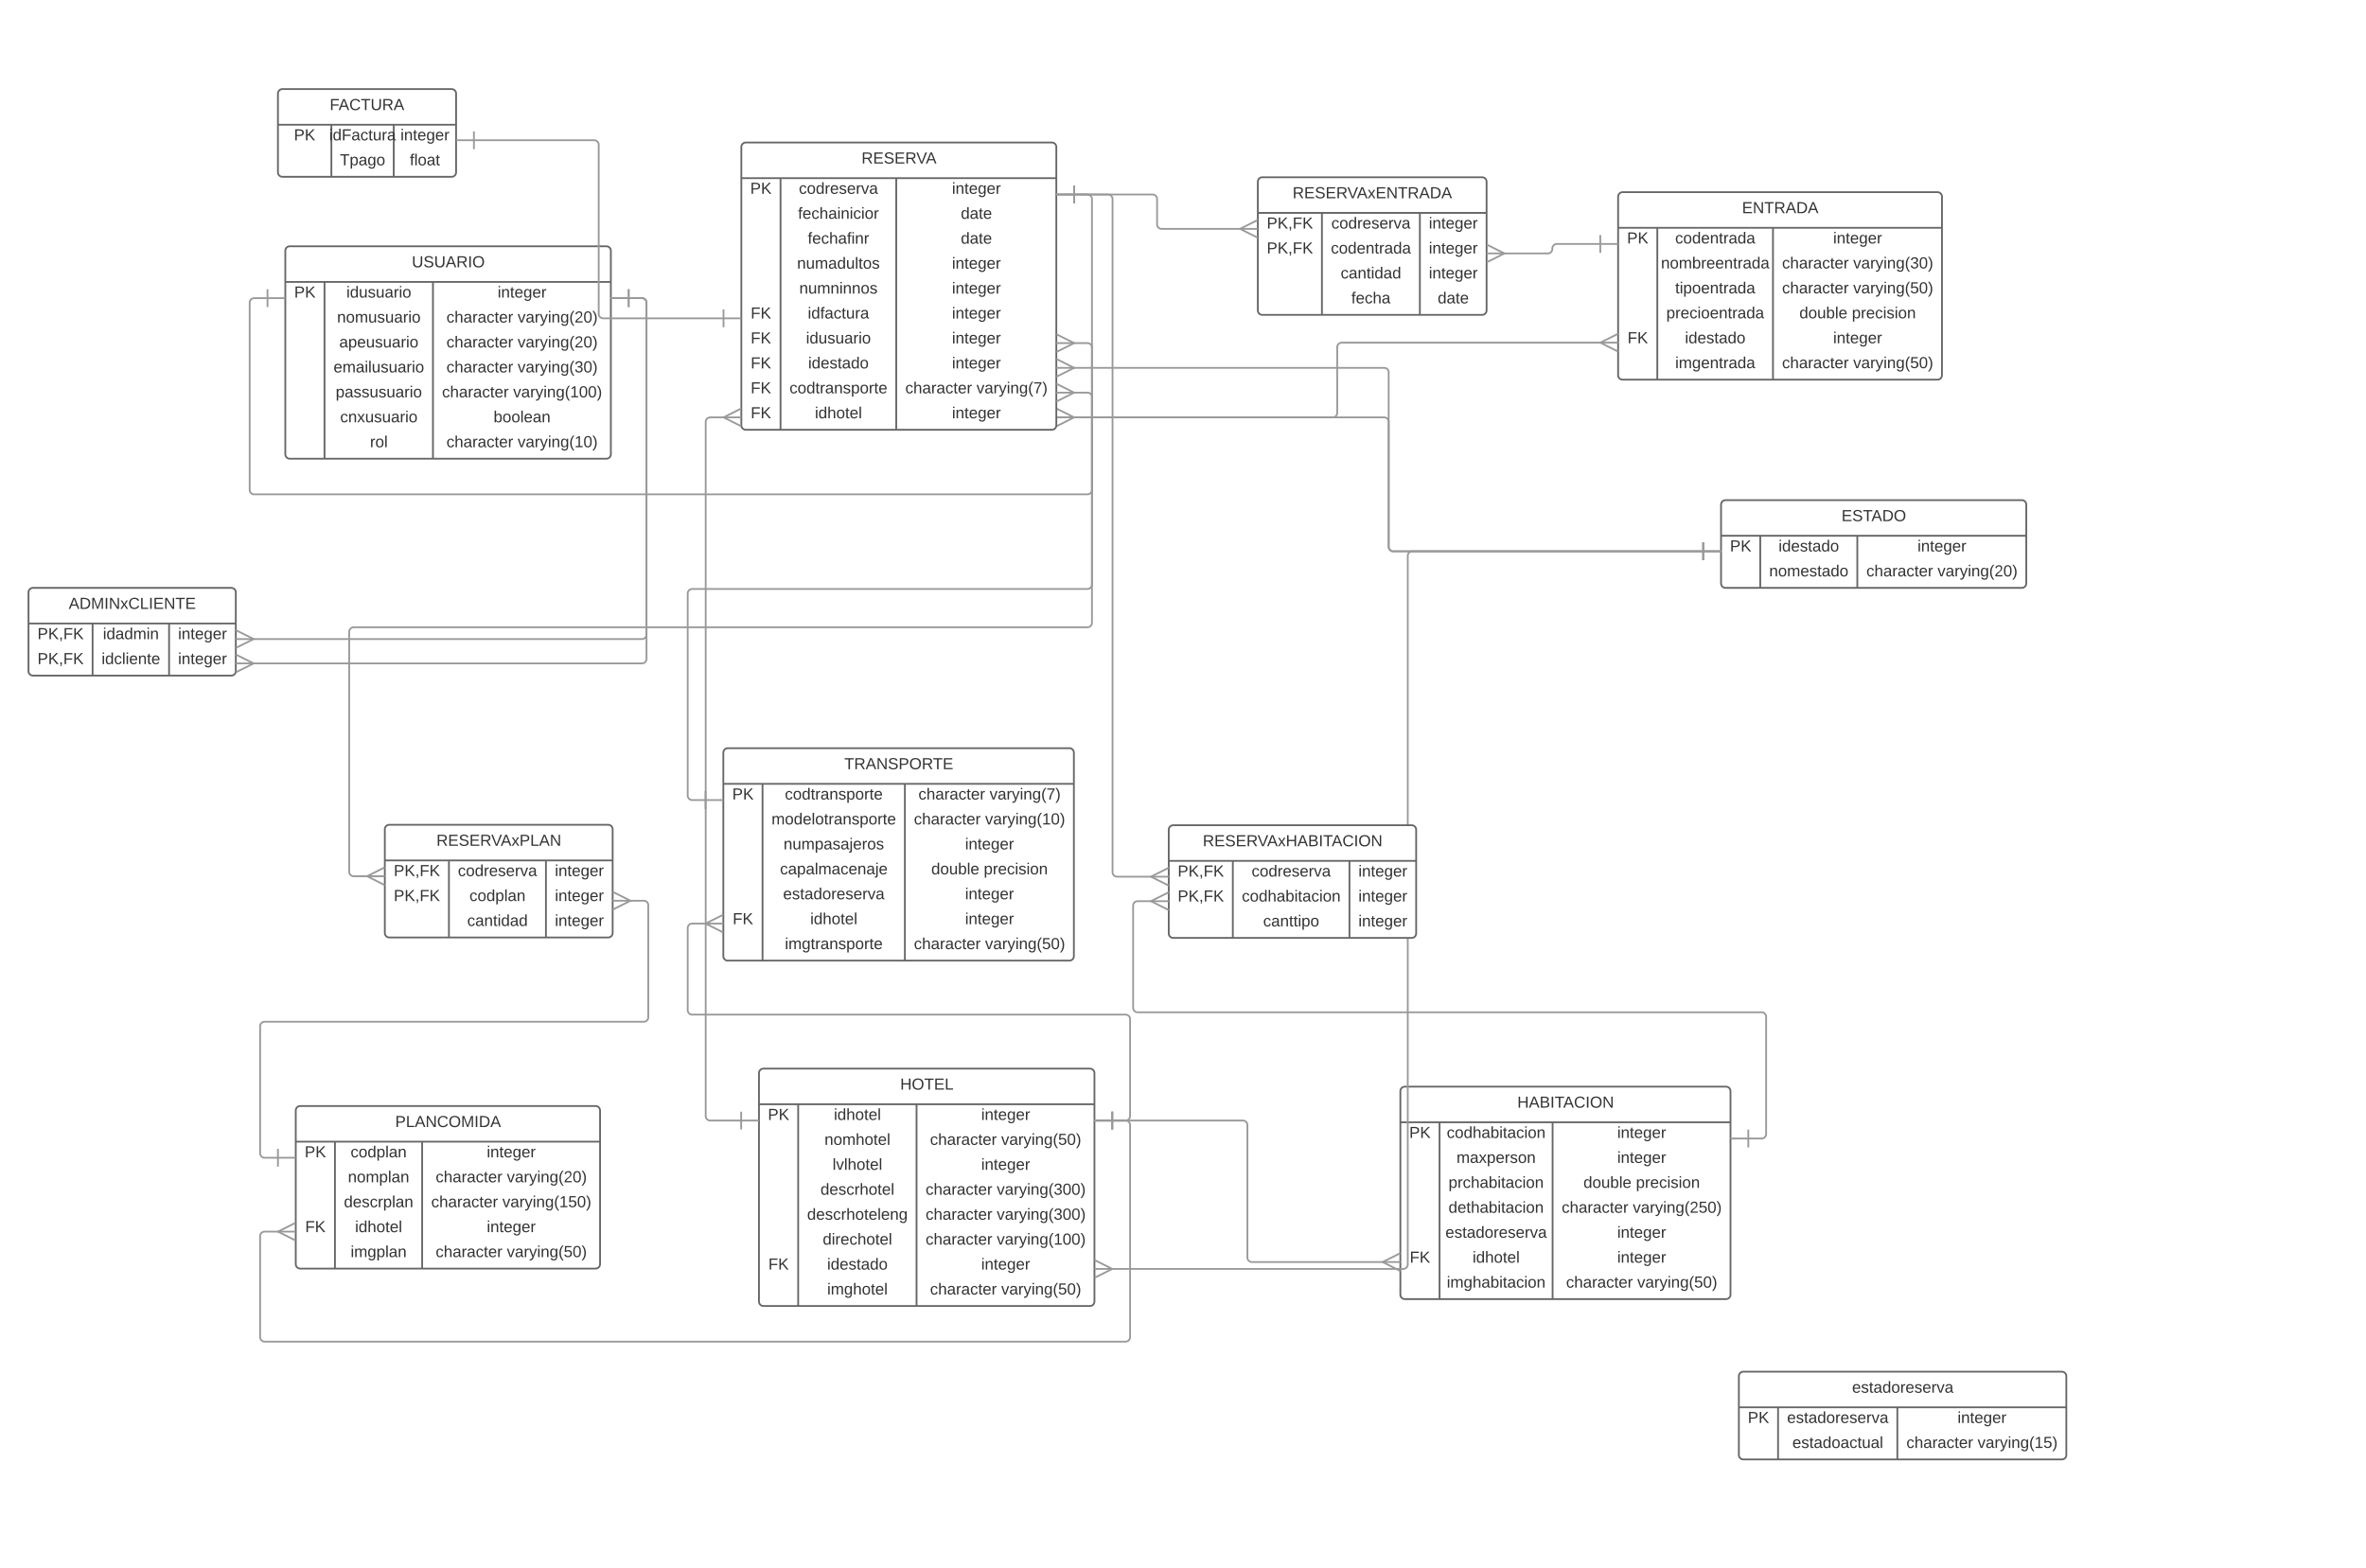 <svg xmlns="http://www.w3.org/2000/svg" xmlns:xlink="http://www.w3.org/1999/xlink" width="2656" height="1760"><g transform="translate(2592 0)"><path d="M-2560 665c0-2.76 2.24-5 5-5h222.7c2.76 0 5 2.24 5 5v88.5c0 2.76-2.24 5-5 5H-2555c-2.76 0-5-2.24-5-5z" fill="#fff"/><path d="M-2560 665c0-2.76 2.24-5 5-5h222.7c2.76 0 5 2.24 5 5v88.5c0 2.76-2.24 5-5 5H-2555c-2.76 0-5-2.24-5-5zM-2560 700h232.7M-2488.05 700v58.5M-2402.2 700v58.5" stroke="#666" stroke-width="2" fill="none"/><use xlink:href="#a" transform="matrix(1,0,0,1,-2550,660) translate(35.15 23.6)"/><use xlink:href="#b" transform="matrix(1,0,0,1,-2555,702.5) translate(5.025 15.1)"/><use xlink:href="#c" transform="matrix(1,0,0,1,-2483.05,702.5) translate(6.575 15.1)"/><use xlink:href="#d" transform="matrix(1,0,0,1,-2397.2,702.5) translate(5.05 15.1)"/><use xlink:href="#b" transform="matrix(1,0,0,1,-2555,730.5) translate(5.025 15.1)"/><use xlink:href="#e" transform="matrix(1,0,0,1,-2483.05,730.5) translate(5.075 15.1)"/><use xlink:href="#d" transform="matrix(1,0,0,1,-2397.2,730.5) translate(5.05 15.1)"/><path d="M-775.55 220.75c0-2.76 2.24-5 5-5H-417c2.76 0 5 2.24 5 5v200.5c0 2.76-2.24 5-5 5h-353.55c-2.76 0-5-2.24-5-5z" fill="#fff"/><path d="M-775.55 220.75c0-2.76 2.24-5 5-5H-417c2.76 0 5 2.24 5 5v200.5c0 2.76-2.24 5-5 5h-353.55c-2.76 0-5-2.24-5-5zM-775.55 255.75H-412M-731.55 255.75v170.5M-601.7 255.75v170.5" stroke="#666" stroke-width="2" fill="none"/><use xlink:href="#f" transform="matrix(1,0,0,1,-765.55,215.75) translate(129.1 23.6)"/><use xlink:href="#g" transform="matrix(1,0,0,1,-770.55,258.25) translate(5 15.1)"/><use xlink:href="#h" transform="matrix(1,0,0,1,-726.55,258.25) translate(15.025 15.1)"/><use xlink:href="#d" transform="matrix(1,0,0,1,-596.7,258.25) translate(62.55 15.1)"/><use xlink:href="#i" transform="matrix(1,0,0,1,-770.55,286.25) translate(17 16.9)"/><use xlink:href="#j" transform="matrix(1,0,0,1,-726.55,286.25) translate(-0.925 15.1)"/><use xlink:href="#k" transform="matrix(1,0,0,1,-596.7,286.25) translate(5.15 15.1)"/><use xlink:href="#l" transform="matrix(1,0,0,1,-596.7,286.25) translate(85.05 15.1)"/><use xlink:href="#i" transform="matrix(1,0,0,1,-770.55,314.25) translate(17 16.9)"/><use xlink:href="#m" transform="matrix(1,0,0,1,-726.55,314.25) translate(15.05 15.1)"/><use xlink:href="#k" transform="matrix(1,0,0,1,-596.7,314.25) translate(5.15 15.1)"/><use xlink:href="#n" transform="matrix(1,0,0,1,-596.7,314.25) translate(85.05 15.1)"/><use xlink:href="#i" transform="matrix(1,0,0,1,-770.55,342.25) translate(17 16.9)"/><use xlink:href="#o" transform="matrix(1,0,0,1,-726.55,342.25) translate(5.075 15.1)"/><use xlink:href="#p" transform="matrix(1,0,0,1,-596.7,342.25) translate(24.6 15.1)"/><use xlink:href="#q" transform="matrix(1,0,0,1,-596.7,342.25) translate(83.55 15.1)"/><use xlink:href="#r" transform="matrix(1,0,0,1,-770.55,370.25) translate(5.525 15.1)"/><use xlink:href="#s" transform="matrix(1,0,0,1,-726.55,370.25) translate(26.025 15.1)"/><use xlink:href="#d" transform="matrix(1,0,0,1,-596.7,370.25) translate(62.55 15.1)"/><use xlink:href="#i" transform="matrix(1,0,0,1,-770.55,398.25) translate(17 16.9)"/><use xlink:href="#t" transform="matrix(1,0,0,1,-726.55,398.25) translate(15.075 15.1)"/><use xlink:href="#k" transform="matrix(1,0,0,1,-596.7,398.25) translate(5.15 15.1)"/><use xlink:href="#n" transform="matrix(1,0,0,1,-596.7,398.25) translate(85.05 15.1)"/><path d="M-660 566.5c0-2.76 2.24-5 5-5h332.65c2.76 0 5 2.24 5 5V655c0 2.76-2.24 5-5 5H-655c-2.76 0-5-2.24-5-5z" fill="#fff"/><path d="M-660 566.5c0-2.76 2.24-5 5-5h332.65c2.76 0 5 2.24 5 5V655c0 2.76-2.24 5-5 5H-655c-2.76 0-5-2.24-5-5zM-660 601.5h342.65M-616 601.5V660M-507.05 601.5V660" stroke="#666" stroke-width="2" fill="none"/><use xlink:href="#u" transform="matrix(1,0,0,1,-650,561.5) translate(125.225 23.6)"/><use xlink:href="#g" transform="matrix(1,0,0,1,-655,604) translate(5 15.1)"/><use xlink:href="#s" transform="matrix(1,0,0,1,-611,604) translate(15.525 15.1)"/><use xlink:href="#d" transform="matrix(1,0,0,1,-502.05,604) translate(62.55 15.1)"/><use xlink:href="#i" transform="matrix(1,0,0,1,-655,632) translate(17 16.9)"/><use xlink:href="#v" transform="matrix(1,0,0,1,-611,632) translate(5.025 15.1)"/><use xlink:href="#k" transform="matrix(1,0,0,1,-502.05,632) translate(5.15 15.1)"/><use xlink:href="#w" transform="matrix(1,0,0,1,-502.05,632) translate(85.05 15.1)"/><path d="M-1406.2 468.6h310.33c2.76 0 5-2.24 5-5v-73.9c0-2.76 2.23-5 5-5h310.32" stroke="#999" stroke-width="2" fill="none"/><path d="M-775.55 374.7v1.12l-17.76 8.88 17.75 8.9v1.1l-.45.9-21.8-10.9 21.8-10.9z" fill="#999"/><path d="M-660 618.96h-368.1c-2.76 0-5-2.24-5-5V473.6c0-2.76-2.24-5-5-5h-368.1" stroke="#999" stroke-width="2" fill="none"/><path d="M-679 628.96h-2v-20h2zM-1383.96 468.6l-21.8 10.9-.66-1.34.22-.66v-.02l17.76-8.88-17.76-8.88v-1.12l.45-.9z" fill="#999"/><path d="M-640 1545c0-2.76 2.24-5 5-5h357.6c2.76 0 5 2.24 5 5v88.5c0 2.76-2.24 5-5 5H-635c-2.76 0-5-2.24-5-5z" fill="#fff"/><path d="M-640 1545c0-2.76 2.24-5 5-5h357.6c2.76 0 5 2.24 5 5v88.5c0 2.76-2.24 5-5 5H-635c-2.76 0-5-2.24-5-5zM-640 1580h367.6M-596 1580v58.5M-462.1 1580v58.5" stroke="#666" stroke-width="2" fill="none"/><use xlink:href="#x" transform="matrix(1,0,0,1,-630,1540) translate(117.05 23.6)"/><use xlink:href="#g" transform="matrix(1,0,0,1,-635,1582.5) translate(5 15.1)"/><use xlink:href="#x" transform="matrix(1,0,0,1,-591,1582.5) translate(5.05 15.1)"/><use xlink:href="#d" transform="matrix(1,0,0,1,-457.1,1582.5) translate(62.55 15.1)"/><use xlink:href="#i" transform="matrix(1,0,0,1,-635,1610.5) translate(17 16.9)"/><use xlink:href="#y" transform="matrix(1,0,0,1,-591,1610.5) translate(11.025 15.1)"/><use xlink:href="#k" transform="matrix(1,0,0,1,-457.1,1610.5) translate(5.15 15.1)"/><use xlink:href="#z" transform="matrix(1,0,0,1,-457.1,1610.5) translate(85.05 15.1)"/><path d="M-1020 1225c0-2.76 2.24-5 5-5h360.6c2.76 0 5 2.24 5 5v228.5c0 2.76-2.24 5-5 5H-1015c-2.76 0-5-2.24-5-5z" fill="#fff"/><path d="M-1020 1225c0-2.76 2.24-5 5-5h360.6c2.76 0 5 2.24 5 5v228.5c0 2.76-2.24 5-5 5H-1015c-2.76 0-5-2.24-5-5zM-1020 1260h370.6M-976 1260v198.5M-849.1 1260v198.5" stroke="#666" stroke-width="2" fill="none"/><use xlink:href="#A" transform="matrix(1,0,0,1,-1010,1220) translate(121.275 23.6)"/><use xlink:href="#g" transform="matrix(1,0,0,1,-1015,1262.5) translate(5 15.1)"/><use xlink:href="#B" transform="matrix(1,0,0,1,-971,1262.5) translate(3.05 15.1)"/><use xlink:href="#d" transform="matrix(1,0,0,1,-844.1,1262.5) translate(67.55 15.1)"/><use xlink:href="#i" transform="matrix(1,0,0,1,-1015,1290.5) translate(17 16.9)"/><use xlink:href="#C" transform="matrix(1,0,0,1,-971,1290.5) translate(14.05 15.1)"/><use xlink:href="#d" transform="matrix(1,0,0,1,-844.1,1290.5) translate(67.55 15.1)"/><use xlink:href="#i" transform="matrix(1,0,0,1,-1015,1318.5) translate(17 16.9)"/><use xlink:href="#D" transform="matrix(1,0,0,1,-971,1318.5) translate(5.075 15.1)"/><use xlink:href="#p" transform="matrix(1,0,0,1,-844.1,1318.5) translate(29.6 15.1)"/><use xlink:href="#q" transform="matrix(1,0,0,1,-844.1,1318.5) translate(88.55 15.1)"/><use xlink:href="#i" transform="matrix(1,0,0,1,-1015,1346.5) translate(17 16.9)"/><use xlink:href="#E" transform="matrix(1,0,0,1,-971,1346.5) translate(5.05 15.1)"/><use xlink:href="#k" transform="matrix(1,0,0,1,-844.1,1346.5) translate(5.15 15.1)"/><use xlink:href="#F" transform="matrix(1,0,0,1,-844.1,1346.5) translate(85.05 15.1)"/><use xlink:href="#i" transform="matrix(1,0,0,1,-1015,1374.5) translate(17 16.9)"/><use xlink:href="#x" transform="matrix(1,0,0,1,-971,1374.5) translate(1.55 15.1)"/><use xlink:href="#d" transform="matrix(1,0,0,1,-844.1,1374.5) translate(67.55 15.1)"/><use xlink:href="#r" transform="matrix(1,0,0,1,-1015,1402.5) translate(5.525 15.1)"/><use xlink:href="#G" transform="matrix(1,0,0,1,-971,1402.5) translate(32.05 15.1)"/><use xlink:href="#d" transform="matrix(1,0,0,1,-844.1,1402.5) translate(67.55 15.1)"/><use xlink:href="#i" transform="matrix(1,0,0,1,-1015,1430.5) translate(17 16.9)"/><use xlink:href="#H" transform="matrix(1,0,0,1,-971,1430.5) translate(3.1 15.1)"/><use xlink:href="#k" transform="matrix(1,0,0,1,-844.1,1430.5) translate(10.15 15.1)"/><use xlink:href="#n" transform="matrix(1,0,0,1,-844.1,1430.5) translate(90.05 15.1)"/><path d="M-1740 1204.75c0-2.76 2.24-5 5-5h366.6c2.76 0 5 2.24 5 5v256.5c0 2.76-2.24 5-5 5H-1735c-2.76 0-5-2.24-5-5z" fill="#fff"/><path d="M-1740 1204.75c0-2.76 2.24-5 5-5h366.6c2.76 0 5 2.24 5 5v256.5c0 2.76-2.24 5-5 5H-1735c-2.76 0-5-2.24-5-5zM-1740 1239.75h376.6M-1696 1239.75v226.5M-1563.1 1239.75v226.5" stroke="#666" stroke-width="2" fill="none"/><use xlink:href="#I" transform="matrix(1,0,0,1,-1730,1199.75) translate(148.55 23.6)"/><use xlink:href="#g" transform="matrix(1,0,0,1,-1735,1242.25) translate(5 15.1)"/><use xlink:href="#G" transform="matrix(1,0,0,1,-1691,1242.25) translate(35.05 15.1)"/><use xlink:href="#d" transform="matrix(1,0,0,1,-1558.1,1242.25) translate(67.55 15.1)"/><use xlink:href="#i" transform="matrix(1,0,0,1,-1735,1270.25) translate(17 16.9)"/><use xlink:href="#J" transform="matrix(1,0,0,1,-1691,1270.25) translate(24.55 15.1)"/><use xlink:href="#k" transform="matrix(1,0,0,1,-1558.1,1270.25) translate(10.15 15.1)"/><use xlink:href="#n" transform="matrix(1,0,0,1,-1558.1,1270.25) translate(90.05 15.1)"/><use xlink:href="#i" transform="matrix(1,0,0,1,-1735,1298.25) translate(17 16.9)"/><use xlink:href="#K" transform="matrix(1,0,0,1,-1691,1298.25) translate(33.575 15.1)"/><use xlink:href="#d" transform="matrix(1,0,0,1,-1558.1,1298.25) translate(67.55 15.1)"/><use xlink:href="#i" transform="matrix(1,0,0,1,-1735,1326.25) translate(17 16.9)"/><use xlink:href="#L" transform="matrix(1,0,0,1,-1691,1326.25) translate(20.05 15.1)"/><use xlink:href="#k" transform="matrix(1,0,0,1,-1558.1,1326.25) translate(5.15 15.1)"/><use xlink:href="#M" transform="matrix(1,0,0,1,-1558.1,1326.25) translate(85.05 15.1)"/><use xlink:href="#i" transform="matrix(1,0,0,1,-1735,1354.25) translate(17 16.9)"/><use xlink:href="#N" transform="matrix(1,0,0,1,-1691,1354.25) translate(5.05 15.1)"/><use xlink:href="#k" transform="matrix(1,0,0,1,-1558.1,1354.25) translate(5.15 15.1)"/><use xlink:href="#M" transform="matrix(1,0,0,1,-1558.1,1354.25) translate(85.05 15.1)"/><use xlink:href="#i" transform="matrix(1,0,0,1,-1735,1382.25) translate(17 16.9)"/><use xlink:href="#O" transform="matrix(1,0,0,1,-1691,1382.25) translate(22.575 15.1)"/><use xlink:href="#k" transform="matrix(1,0,0,1,-1558.1,1382.25) translate(5.15 15.1)"/><use xlink:href="#P" transform="matrix(1,0,0,1,-1558.1,1382.25) translate(85.05 15.1)"/><use xlink:href="#r" transform="matrix(1,0,0,1,-1735,1410.25) translate(5.525 15.1)"/><use xlink:href="#s" transform="matrix(1,0,0,1,-1691,1410.25) translate(27.525 15.1)"/><use xlink:href="#d" transform="matrix(1,0,0,1,-1558.1,1410.25) translate(67.55 15.1)"/><use xlink:href="#i" transform="matrix(1,0,0,1,-1735,1438.25) translate(17 16.9)"/><use xlink:href="#Q" transform="matrix(1,0,0,1,-1691,1438.25) translate(27.575 15.1)"/><use xlink:href="#k" transform="matrix(1,0,0,1,-1558.1,1438.25) translate(10.15 15.1)"/><use xlink:href="#n" transform="matrix(1,0,0,1,-1558.1,1438.25) translate(90.05 15.1)"/><path d="M-660 618.96h-346.7c-2.76 0-5 2.24-5 5v795.65c0 2.77-2.24 5-5 5h-346.7" stroke="#999" stroke-width="2" fill="none"/><path d="M-679 628.96h-2v-20h2zM-1341.16 1424.6l-21.8 10.9-.44-.9v-1.1l17.76-8.9-17.76-8.87v-1.12l.45-.9z" fill="#999"/><path d="M-1363.4 1258.05h166.7c2.76 0 5 2.24 5 5v148.85c0 2.76 2.24 5 5 5h166.7" stroke="#999" stroke-width="2" fill="none"/><path d="M-1342.4 1268.05h-2v-20h2zM-1020 1406.9v1.12l-17.76 8.88 17.76 8.88v1.12l-.45.9-21.8-10.9 21.8-10.9z" fill="#999"/><path d="M-2260 1246.75c0-2.76 2.24-5 5-5h331.6c2.76 0 5 2.24 5 5v172.5c0 2.76-2.24 5-5 5H-2255c-2.76 0-5-2.24-5-5z" fill="#fff"/><path d="M-2260 1246.75c0-2.76 2.24-5 5-5h331.6c2.76 0 5 2.24 5 5v172.5c0 2.76-2.24 5-5 5H-2255c-2.76 0-5-2.24-5-5zM-2260 1281.75h341.6M-2216 1281.75v142.5M-2118.1 1281.75v142.5" stroke="#666" stroke-width="2" fill="none"/><use xlink:href="#R" transform="matrix(1,0,0,1,-2250,1241.75) translate(101.6 23.6)"/><use xlink:href="#g" transform="matrix(1,0,0,1,-2255,1284.25) translate(5 15.1)"/><use xlink:href="#S" transform="matrix(1,0,0,1,-2211,1284.25) translate(12.525 15.1)"/><use xlink:href="#d" transform="matrix(1,0,0,1,-2113.1,1284.25) translate(67.55 15.1)"/><use xlink:href="#i" transform="matrix(1,0,0,1,-2255,1312.25) translate(17 16.9)"/><use xlink:href="#T" transform="matrix(1,0,0,1,-2211,1312.25) translate(9.55 15.1)"/><use xlink:href="#k" transform="matrix(1,0,0,1,-2113.1,1312.25) translate(10.15 15.1)"/><use xlink:href="#w" transform="matrix(1,0,0,1,-2113.1,1312.25) translate(90.05 15.1)"/><use xlink:href="#i" transform="matrix(1,0,0,1,-2255,1340.25) translate(17 16.9)"/><use xlink:href="#U" transform="matrix(1,0,0,1,-2211,1340.25) translate(5.05 15.1)"/><use xlink:href="#k" transform="matrix(1,0,0,1,-2113.1,1340.25) translate(5.15 15.1)"/><use xlink:href="#V" transform="matrix(1,0,0,1,-2113.1,1340.25) translate(85.05 15.1)"/><use xlink:href="#r" transform="matrix(1,0,0,1,-2255,1368.25) translate(5.525 15.1)"/><use xlink:href="#G" transform="matrix(1,0,0,1,-2211,1368.25) translate(17.55 15.1)"/><use xlink:href="#d" transform="matrix(1,0,0,1,-2113.1,1368.25) translate(67.55 15.1)"/><use xlink:href="#i" transform="matrix(1,0,0,1,-2255,1396.25) translate(17 16.9)"/><use xlink:href="#W" transform="matrix(1,0,0,1,-2211,1396.25) translate(12.575 15.1)"/><use xlink:href="#k" transform="matrix(1,0,0,1,-2113.1,1396.25) translate(10.15 15.1)"/><use xlink:href="#n" transform="matrix(1,0,0,1,-2113.1,1396.25) translate(90.05 15.1)"/><path d="M-1363.4 1258.05h35c2.76 0 5 2.24 5 5v238.2c0 2.76-2.24 5-5 5H-2295c-2.76 0-5-2.24-5-5v-113.48c0-2.76 2.24-5 5-5h35" stroke="#999" stroke-width="2" fill="none"/><path d="M-1342.4 1268.05h-2v-20h2zM-2260 1372.77v1.12l-17.76 8.87 17.76 8.88v1.12l-.45.9-21.8-10.9 21.8-10.9z" fill="#999"/><path d="M-1759.8 165c0-2.76 2.24-5 5-5h343.6c2.76 0 5 2.24 5 5v312.5c0 2.76-2.24 5-5 5h-343.6c-2.76 0-5-2.24-5-5z" fill="#fff"/><path d="M-1759.8 165c0-2.76 2.24-5 5-5h343.6c2.76 0 5 2.24 5 5v312.5c0 2.76-2.24 5-5 5h-343.6c-2.76 0-5-2.24-5-5zM-1759.8 200h353.6M-1715.8 200v282.5M-1585.9 200v282.5" stroke="#666" stroke-width="2" fill="none"/><use xlink:href="#X" transform="matrix(1,0,0,1,-1749.8,160) translate(124.9 23.6)"/><use xlink:href="#g" transform="matrix(1,0,0,1,-1754.8,202.5) translate(5 15.1)"/><use xlink:href="#Y" transform="matrix(1,0,0,1,-1710.8,202.5) translate(15.55 15.1)"/><use xlink:href="#d" transform="matrix(1,0,0,1,-1580.9,202.5) translate(57.55 15.1)"/><use xlink:href="#i" transform="matrix(1,0,0,1,-1754.8,230.5) translate(17 16.9)"/><use xlink:href="#Z" transform="matrix(1,0,0,1,-1710.8,230.5) translate(14.6 15.1)"/><use xlink:href="#aa" transform="matrix(1,0,0,1,-1580.9,230.5) translate(67.5 15.1)"/><use xlink:href="#i" transform="matrix(1,0,0,1,-1754.8,258.5) translate(17 16.9)"/><use xlink:href="#ab" transform="matrix(1,0,0,1,-1710.8,258.5) translate(25.55 15.1)"/><use xlink:href="#aa" transform="matrix(1,0,0,1,-1580.9,258.5) translate(67.5 15.1)"/><use xlink:href="#i" transform="matrix(1,0,0,1,-1754.8,286.5) translate(17 16.9)"/><use xlink:href="#ac" transform="matrix(1,0,0,1,-1710.8,286.5) translate(13.55 15.1)"/><use xlink:href="#d" transform="matrix(1,0,0,1,-1580.9,286.5) translate(57.55 15.1)"/><use xlink:href="#i" transform="matrix(1,0,0,1,-1754.8,314.5) translate(17 16.9)"/><use xlink:href="#ad" transform="matrix(1,0,0,1,-1710.8,314.5) translate(16.05 15.1)"/><use xlink:href="#d" transform="matrix(1,0,0,1,-1580.9,314.5) translate(57.55 15.1)"/><use xlink:href="#r" transform="matrix(1,0,0,1,-1754.8,342.5) translate(5.525 15.1)"/><use xlink:href="#ae" transform="matrix(1,0,0,1,-1710.8,342.5) translate(25.55 15.1)"/><use xlink:href="#d" transform="matrix(1,0,0,1,-1580.9,342.5) translate(57.55 15.1)"/><use xlink:href="#r" transform="matrix(1,0,0,1,-1754.8,370.5) translate(5.525 15.1)"/><use xlink:href="#af" transform="matrix(1,0,0,1,-1710.8,370.5) translate(23.575 15.1)"/><use xlink:href="#d" transform="matrix(1,0,0,1,-1580.9,370.5) translate(57.55 15.1)"/><use xlink:href="#r" transform="matrix(1,0,0,1,-1754.8,398.5) translate(5.525 15.1)"/><use xlink:href="#s" transform="matrix(1,0,0,1,-1710.8,398.5) translate(26.025 15.1)"/><use xlink:href="#d" transform="matrix(1,0,0,1,-1580.9,398.5) translate(57.55 15.1)"/><use xlink:href="#r" transform="matrix(1,0,0,1,-1754.8,426.5) translate(5.525 15.1)"/><use xlink:href="#ag" transform="matrix(1,0,0,1,-1710.8,426.5) translate(5.05 15.1)"/><use xlink:href="#k" transform="matrix(1,0,0,1,-1580.9,426.5) translate(5.15 15.1)"/><use xlink:href="#ah" transform="matrix(1,0,0,1,-1580.9,426.5) translate(85.05 15.1)"/><use xlink:href="#r" transform="matrix(1,0,0,1,-1754.8,454.5) translate(5.525 15.1)"/><use xlink:href="#G" transform="matrix(1,0,0,1,-1710.8,454.5) translate(33.55 15.1)"/><use xlink:href="#d" transform="matrix(1,0,0,1,-1580.9,454.5) translate(57.55 15.1)"/><path d="M-660 618.96h-368.1c-2.76 0-5-2.24-5-5V418c0-2.77-2.24-5-5-5h-368.1" stroke="#999" stroke-width="2" fill="none"/><path d="M-679 628.96h-2v-20h2zM-1383.96 413l-21.8 10.9-.44-.9v-1.12l17.76-8.88-17.76-8.9V403l.45-.9z" fill="#999"/><path d="M-1740 1258.05h-54.8c-2.76 0-5-2.24-5-5V473.6c0-2.76 2.24-5 5-5h35" stroke="#999" stroke-width="2" fill="none"/><path d="M-1759 1268.05h-2v-20h2zM-1759.8 458.6v1.12l-17.76 8.88 17.76 8.88v.02l.13.83-.58 1.16-21.8-10.9 21.8-10.9z" fill="#999"/><path d="M-1180 204c0-2.76 2.24-5 5-5h246.8c2.76 0 5 2.24 5 5v144.5c0 2.76-2.24 5-5 5H-1175c-2.76 0-5-2.24-5-5z" fill="#fff"/><path d="M-1180 204c0-2.76 2.24-5 5-5h246.8c2.76 0 5 2.24 5 5v144.5c0 2.76-2.24 5-5 5H-1175c-2.76 0-5-2.24-5-5zM-1180 239h256.8M-1108.05 239v114.5M-998.1 239v114.5" stroke="#666" stroke-width="2" fill="none"/><use xlink:href="#ai" transform="matrix(1,0,0,1,-1170,199) translate(29 23.6)"/><use xlink:href="#b" transform="matrix(1,0,0,1,-1175,241.5) translate(5.025 15.1)"/><use xlink:href="#Y" transform="matrix(1,0,0,1,-1103.05,241.5) translate(5.55 15.1)"/><use xlink:href="#d" transform="matrix(1,0,0,1,-993.1,241.5) translate(5.05 15.1)"/><use xlink:href="#b" transform="matrix(1,0,0,1,-1175,269.5) translate(5.025 15.1)"/><use xlink:href="#h" transform="matrix(1,0,0,1,-1103.05,269.5) translate(5.025 15.1)"/><use xlink:href="#d" transform="matrix(1,0,0,1,-993.1,269.5) translate(5.05 15.1)"/><use xlink:href="#i" transform="matrix(1,0,0,1,-1175,297.5) translate(31 16.9)"/><use xlink:href="#aj" transform="matrix(1,0,0,1,-1103.05,297.5) translate(16.025 15.1)"/><use xlink:href="#d" transform="matrix(1,0,0,1,-993.1,297.5) translate(5.05 15.1)"/><use xlink:href="#i" transform="matrix(1,0,0,1,-1175,325.5) translate(31 16.9)"/><use xlink:href="#ak" transform="matrix(1,0,0,1,-1103.05,325.5) translate(28 15.1)"/><use xlink:href="#aa" transform="matrix(1,0,0,1,-993.1,325.5) translate(15 15.1)"/><path d="M-1406.2 218.38h108.1c2.76 0 5 2.24 5 5v28.56c0 2.76 2.24 5 5 5h108.1" stroke="#999" stroke-width="2" fill="none"/><path d="M-1385.2 228.38h-2v-20h2zM-1180 246.94v1.12l-17.76 8.88 17.76 8.88v1.12l-.45.9-21.8-10.9 21.8-10.9z" fill="#999"/><path d="M-775.55 273.9h-68.83c-2.76 0-5 2.25-5 5v.63c0 2.76-2.23 5-5 5h-68.82" stroke="#999" stroke-width="2" fill="none"/><path d="M-794.55 283.9h-2v-20h2zM-900.96 284.53l-21.8 10.9-.44-.9v-1.12l17.76-8.87-17.76-8.9v-1.1l.45-.9z" fill="#999"/><path d="M-1280 931.5c0-2.76 2.24-5 5-5h267.75c2.76 0 5 2.24 5 5V1048c0 2.76-2.24 5-5 5H-1275c-2.76 0-5-2.24-5-5z" fill="#fff"/><path d="M-1280 931.5c0-2.76 2.24-5 5-5h267.75c2.76 0 5 2.24 5 5V1048c0 2.76-2.24 5-5 5H-1275c-2.76 0-5-2.24-5-5zM-1280 966.5h277.75M-1208.05 966.5v86.5M-1077.15 966.5v86.5" stroke="#666" stroke-width="2" fill="none"/><use xlink:href="#al" transform="matrix(1,0,0,1,-1270,926.5) translate(28.175 23.6)"/><use xlink:href="#b" transform="matrix(1,0,0,1,-1275,969) translate(5.025 15.1)"/><use xlink:href="#Y" transform="matrix(1,0,0,1,-1203.05,969) translate(16.05 15.1)"/><use xlink:href="#d" transform="matrix(1,0,0,1,-1072.15,969) translate(5.05 15.1)"/><use xlink:href="#b" transform="matrix(1,0,0,1,-1275,997) translate(5.025 15.1)"/><use xlink:href="#B" transform="matrix(1,0,0,1,-1203.05,997) translate(5.05 15.1)"/><use xlink:href="#d" transform="matrix(1,0,0,1,-1072.15,997) translate(5.05 15.1)"/><use xlink:href="#i" transform="matrix(1,0,0,1,-1275,1025) translate(31 16.9)"/><use xlink:href="#am" transform="matrix(1,0,0,1,-1203.05,1025) translate(29.025 15.1)"/><use xlink:href="#d" transform="matrix(1,0,0,1,-1072.15,1025) translate(5.05 15.1)"/><path d="M-1406.2 218.38h58.1c2.76 0 5 2.24 5 5v755.87c0 2.76 2.24 5 5 5h58.1" stroke="#999" stroke-width="2" fill="none"/><path d="M-1385.2 228.38h-2v-20h2zM-1280 974.25v1.12l-17.76 8.88 17.76 8.88v1.12l-.45.9-21.8-10.9 21.8-10.9z" fill="#999"/><path d="M-649.4 1278.24h35c2.76 0 5-2.24 5-5V1141.5c0-2.76-2.24-5-5-5H-1315c-2.76 0-5-2.24-5-5v-114.75c0-2.76 2.24-5 5-5h35" stroke="#999" stroke-width="2" fill="none"/><path d="M-628.4 1288.24h-2v-20h2zM-1280 1001.75v1.12l-17.76 8.88 17.76 8.88v1.12l-.45.9-21.8-10.9 21.8-10.9z" fill="#999"/><path d="M-2160 931c0-2.76 2.24-5 5-5h245.75c2.76 0 5 2.24 5 5v116.5c0 2.76-2.24 5-5 5H-2155c-2.76 0-5-2.24-5-5z" fill="#fff"/><path d="M-2160 931c0-2.76 2.24-5 5-5h245.75c2.76 0 5 2.24 5 5v116.5c0 2.76-2.24 5-5 5H-2155c-2.76 0-5-2.24-5-5zM-2160 966h255.75M-2088.05 966v86.5M-1979.15 966v86.5" stroke="#666" stroke-width="2" fill="none"/><use xlink:href="#an" transform="matrix(1,0,0,1,-2150,926) translate(47.925 23.6)"/><use xlink:href="#b" transform="matrix(1,0,0,1,-2155,968.5) translate(5.025 15.1)"/><use xlink:href="#Y" transform="matrix(1,0,0,1,-2083.05,968.5) translate(5.05 15.1)"/><use xlink:href="#d" transform="matrix(1,0,0,1,-1974.15,968.5) translate(5.05 15.1)"/><use xlink:href="#b" transform="matrix(1,0,0,1,-2155,996.5) translate(5.025 15.1)"/><use xlink:href="#S" transform="matrix(1,0,0,1,-2083.05,996.5) translate(18.025 15.1)"/><use xlink:href="#d" transform="matrix(1,0,0,1,-1974.15,996.5) translate(5.05 15.1)"/><use xlink:href="#i" transform="matrix(1,0,0,1,-2155,1024.5) translate(31 16.9)"/><use xlink:href="#aj" transform="matrix(1,0,0,1,-2083.05,1024.5) translate(15.525 15.1)"/><use xlink:href="#d" transform="matrix(1,0,0,1,-1974.15,1024.5) translate(5.05 15.1)"/><path d="M-1406.2 218.38h35c2.76 0 5 2.24 5 5v475.87c0 2.76-2.24 5-5 5H-2195c-2.76 0-5 2.24-5 5v269.5c0 2.76 2.24 5 5 5h35" stroke="#999" stroke-width="2" fill="none"/><path d="M-1385.2 228.38h-2v-20h2zM-2160 973.75v1.12l-17.76 8.88 17.76 8.88v1.12l-.45.9-21.8-10.9 21.8-10.9z" fill="#999"/><path d="M-2260 1299.82h-35c-2.76 0-5-2.24-5-5v-142.7c0-2.76 2.24-5 5-5h425.75c2.76 0 5-2.23 5-5v-125.87c0-2.76-2.24-5-5-5h-35" stroke="#999" stroke-width="2" fill="none"/><path d="M-2279 1309.82h-2v-20h2zM-1882 1011.25l-21.8 10.9-.45-.9v-1.12l17.76-8.88-17.75-8.88v-1.12l.45-.9z" fill="#999"/><path d="M-1780 845c0-2.76 2.24-5 5-5h383.5c2.76 0 5 2.24 5 5v228.5c0 2.76-2.24 5-5 5H-1775c-2.76 0-5-2.24-5-5z" fill="#fff"/><path d="M-1780 845c0-2.76 2.24-5 5-5h383.5c2.76 0 5 2.24 5 5v228.5c0 2.76-2.24 5-5 5H-1775c-2.76 0-5-2.24-5-5zM-1780 880h393.5M-1736 880v198.5M-1576.2 880v198.5" stroke="#666" stroke-width="2" fill="none"/><use xlink:href="#ao" transform="matrix(1,0,0,1,-1770,840) translate(125.8 23.6)"/><use xlink:href="#g" transform="matrix(1,0,0,1,-1775,882.5) translate(5 15.1)"/><use xlink:href="#ag" transform="matrix(1,0,0,1,-1731,882.5) translate(20.05 15.1)"/><use xlink:href="#k" transform="matrix(1,0,0,1,-1571.2,882.5) translate(10.15 15.1)"/><use xlink:href="#ah" transform="matrix(1,0,0,1,-1571.2,882.5) translate(90.05 15.1)"/><use xlink:href="#i" transform="matrix(1,0,0,1,-1775,910.5) translate(17 16.9)"/><use xlink:href="#ap" transform="matrix(1,0,0,1,-1731,910.5) translate(5.1 15.1)"/><use xlink:href="#k" transform="matrix(1,0,0,1,-1571.2,910.5) translate(5.15 15.1)"/><use xlink:href="#aq" transform="matrix(1,0,0,1,-1571.2,910.5) translate(85.05 15.1)"/><use xlink:href="#i" transform="matrix(1,0,0,1,-1775,938.5) translate(17 16.9)"/><use xlink:href="#ar" transform="matrix(1,0,0,1,-1731,938.5) translate(18.575 15.1)"/><use xlink:href="#d" transform="matrix(1,0,0,1,-1571.2,938.5) translate(62.55 15.1)"/><use xlink:href="#i" transform="matrix(1,0,0,1,-1775,966.5) translate(17 16.9)"/><use xlink:href="#as" transform="matrix(1,0,0,1,-1731,966.5) translate(14.575 15.1)"/><use xlink:href="#p" transform="matrix(1,0,0,1,-1571.2,966.5) translate(24.6 15.1)"/><use xlink:href="#q" transform="matrix(1,0,0,1,-1571.2,966.5) translate(83.55 15.1)"/><use xlink:href="#i" transform="matrix(1,0,0,1,-1775,994.5) translate(17 16.9)"/><use xlink:href="#x" transform="matrix(1,0,0,1,-1731,994.5) translate(18.05 15.1)"/><use xlink:href="#d" transform="matrix(1,0,0,1,-1571.2,994.5) translate(62.55 15.1)"/><use xlink:href="#r" transform="matrix(1,0,0,1,-1775,1022.5) translate(5.525 15.1)"/><use xlink:href="#G" transform="matrix(1,0,0,1,-1731,1022.5) translate(48.55 15.1)"/><use xlink:href="#d" transform="matrix(1,0,0,1,-1571.2,1022.5) translate(62.55 15.1)"/><use xlink:href="#i" transform="matrix(1,0,0,1,-1775,1050.5) translate(17 16.9)"/><use xlink:href="#at" transform="matrix(1,0,0,1,-1731,1050.5) translate(20.1 15.1)"/><use xlink:href="#k" transform="matrix(1,0,0,1,-1571.2,1050.5) translate(5.15 15.1)"/><use xlink:href="#n" transform="matrix(1,0,0,1,-1571.2,1050.5) translate(85.05 15.1)"/><path d="M-1780 898.24h-35c-2.76 0-5-2.24-5-5v-227c0-2.75 2.24-5 5-5h443.8c2.76 0 5-2.23 5-5V445.8c0-2.76-2.24-5-5-5h-35" stroke="#999" stroke-width="2" fill="none"/><path d="M-1799 908.24h-2v-20h2zM-1383.96 440.8l-21.8 10.9-.44-.9v-1.12l17.76-8.88-17.76-8.88v-1.12l.45-.9z" fill="#999"/><path d="M-1363.4 1258.05h35c2.76 0 5-2.24 5-5v-108.92c0-2.77-2.24-5-5-5H-1815c-2.76 0-5-2.24-5-5v-92.23c0-2.76 2.24-5 5-5h35" stroke="#999" stroke-width="2" fill="none"/><path d="M-1342.4 1268.05h-2v-20h2zM-1780 1026.9v1.12l-17.76 8.88 17.76 8.88v1.12l-.45.9-21.8-10.9 21.8-10.9z" fill="#999"/><path d="M-2271.72 281.5c0-2.76 2.23-5 5-5h355.44c2.77 0 5 2.24 5 5V510c0 2.76-2.23 5-5 5h-355.44c-2.77 0-5-2.24-5-5z" fill="#fff"/><path d="M-2271.72 281.5c0-2.76 2.23-5 5-5h355.44c2.77 0 5 2.24 5 5V510c0 2.76-2.23 5-5 5h-355.44c-2.77 0-5-2.24-5-5zM-2271.72 316.5h365.44M-2227.72 316.5V515M-2105.97 316.5V515" stroke="#666" stroke-width="2" fill="none"/><use xlink:href="#au" transform="matrix(1,0,0,1,-2261.725,276.5) translate(132.075 23.6)"/><use xlink:href="#g" transform="matrix(1,0,0,1,-2266.725,319) translate(5 15.1)"/><use xlink:href="#af" transform="matrix(1,0,0,1,-2222.725,319) translate(19.575 15.1)"/><use xlink:href="#d" transform="matrix(1,0,0,1,-2100.975,319) translate(67.55 15.1)"/><use xlink:href="#i" transform="matrix(1,0,0,1,-2266.725,347) translate(17 16.9)"/><use xlink:href="#av" transform="matrix(1,0,0,1,-2222.725,347) translate(9.075 15.1)"/><use xlink:href="#k" transform="matrix(1,0,0,1,-2100.975,347) translate(10.15 15.1)"/><use xlink:href="#w" transform="matrix(1,0,0,1,-2100.975,347) translate(90.05 15.1)"/><use xlink:href="#i" transform="matrix(1,0,0,1,-2266.725,375) translate(17 16.9)"/><use xlink:href="#aw" transform="matrix(1,0,0,1,-2222.725,375) translate(11.55 15.1)"/><use xlink:href="#k" transform="matrix(1,0,0,1,-2100.975,375) translate(10.15 15.1)"/><use xlink:href="#w" transform="matrix(1,0,0,1,-2100.975,375) translate(90.05 15.1)"/><use xlink:href="#i" transform="matrix(1,0,0,1,-2266.725,403) translate(17 16.9)"/><use xlink:href="#ax" transform="matrix(1,0,0,1,-2222.725,403) translate(5.125 15.1)"/><use xlink:href="#k" transform="matrix(1,0,0,1,-2100.975,403) translate(10.15 15.1)"/><use xlink:href="#l" transform="matrix(1,0,0,1,-2100.975,403) translate(90.05 15.1)"/><use xlink:href="#i" transform="matrix(1,0,0,1,-2266.725,431) translate(17 16.9)"/><use xlink:href="#ay" transform="matrix(1,0,0,1,-2222.725,431) translate(7.55 15.1)"/><use xlink:href="#k" transform="matrix(1,0,0,1,-2100.975,431) translate(5.15 15.1)"/><use xlink:href="#P" transform="matrix(1,0,0,1,-2100.975,431) translate(85.05 15.1)"/><use xlink:href="#i" transform="matrix(1,0,0,1,-2266.725,459) translate(17 16.9)"/><use xlink:href="#az" transform="matrix(1,0,0,1,-2222.725,459) translate(12.55 15.1)"/><use xlink:href="#aA" transform="matrix(1,0,0,1,-2100.975,459) translate(63.025 15.1)"/><use xlink:href="#i" transform="matrix(1,0,0,1,-2266.725,487) translate(17 16.9)"/><use xlink:href="#aB" transform="matrix(1,0,0,1,-2222.725,487) translate(46.05 15.1)"/><g><use xlink:href="#k" transform="matrix(1,0,0,1,-2100.975,487) translate(10.15 15.1)"/><use xlink:href="#aq" transform="matrix(1,0,0,1,-2100.975,487) translate(90.05 15.1)"/></g><path d="M-2271.72 334.74h-35c-2.77 0-5 2.24-5 5V550c0 2.76 2.23 5 5 5h935.52c2.76 0 5-2.24 5-5V390.2c0-2.77-2.24-5-5-5h-35" stroke="#999" stroke-width="2" fill="none"/><path d="M-2290.72 344.74h-2v-20h2zM-1383.96 385.2l-21.8 10.9-.44-.9v-1.12l17.76-8.9-17.76-8.87v-1.1l.45-.9z" fill="#999"/><path d="M-1906.27 334.74h35c2.76 0 5 2.24 5 5v372.72c0 2.76-2.24 5-5 5h-456.03" stroke="#999" stroke-width="2" fill="none"/><path d="M-1885.28 344.74h-2v-20h2zM-2305.06 717.46l-21.8 10.9-.44-.9v-1.12l17.76-8.88-17.76-8.88v-1.12l.45-.9z" fill="#999"/><path d="M-1906.27 334.74h35c2.76 0 5 2.24 5 5v400.08c0 2.76-2.24 5-5 5h-456.03" stroke="#999" stroke-width="2" fill="none"/><path d="M-1885.28 344.74h-2v-20h2zM-2305.06 744.82l-21.8 10.9-.7-1.42.18-.56 17.84-8.92-17.76-8.88v-1.12l.45-.9z" fill="#999"/><path d="M-2280 105c0-2.76 2.24-5 5-5h190c2.76 0 5 2.24 5 5v88.5c0 2.76-2.24 5-5 5h-190c-2.76 0-5-2.24-5-5z" fill="#fff"/><path d="M-2280 105c0-2.76 2.24-5 5-5h190c2.76 0 5 2.24 5 5v88.5c0 2.76-2.24 5-5 5h-190c-2.76 0-5-2.24-5-5zM-2280 140h200M-2220 140v58.5M-2150 140v58.5" stroke="#666" stroke-width="2" fill="none"/><g><use xlink:href="#aC" transform="matrix(1,0,0,1,-2270,100) translate(48.125 23.6)"/></g><g><use xlink:href="#g" transform="matrix(1,0,0,1,-2275,142.5) translate(13 15.1)"/></g><g><use xlink:href="#aD" transform="matrix(1,0,0,1,-2215,142.5) translate(-7.425 15.1)"/></g><g><use xlink:href="#d" transform="matrix(1,0,0,1,-2145,142.5) translate(2.55 15.1)"/></g><g><use xlink:href="#i" transform="matrix(1,0,0,1,-2275,170.5) translate(25 16.9)"/></g><g><use xlink:href="#aE" transform="matrix(1,0,0,1,-2215,170.5) translate(4.525 15.1)"/></g><g><use xlink:href="#aF" transform="matrix(1,0,0,1,-2145,170.5) translate(13.025 15.1)"/></g><path d="M-2080 157.46h155.1c2.76 0 5 2.24 5 5V352.4c0 2.75 2.24 5 5 5h155.1" stroke="#999" stroke-width="2" fill="none"/><path d="M-2059 167.46h-2v-20h2zM-1778.8 367.4h-2v-20h2z" fill="#999"/><defs><path fill="#333" d="M205 0l-28-72H64L36 0H1l101-248h38L239 0h-34zm-38-99l-47-123c-12 45-31 82-46 123h93" id="aG"/><path fill="#333" d="M30-248c118-7 216 8 213 122C240-48 200 0 122 0H30v-248zM63-27c89 8 146-16 146-99s-60-101-146-95v194" id="aH"/><path fill="#333" d="M240 0l2-218c-23 76-54 145-80 218h-23L58-218 59 0H30v-248h44l77 211c21-75 51-140 76-211h43V0h-30" id="aI"/><path fill="#333" d="M33 0v-248h34V0H33" id="aJ"/><path fill="#333" d="M190 0L58-211 59 0H30v-248h39L202-35l-2-213h31V0h-41" id="aK"/><path fill="#333" d="M141 0L90-78 38 0H4l68-98-65-92h35l48 74 47-74h35l-64 92 68 98h-35" id="aL"/><path fill="#333" d="M212-179c-10-28-35-45-73-45-59 0-87 40-87 99 0 60 29 101 89 101 43 0 62-24 78-52l27 14C228-24 195 4 139 4 59 4 22-46 18-125c-6-104 99-153 187-111 19 9 31 26 39 46" id="aM"/><path fill="#333" d="M30 0v-248h33v221h125V0H30" id="aN"/><path fill="#333" d="M30 0v-248h187v28H63v79h144v27H63v87h162V0H30" id="aO"/><path fill="#333" d="M127-220V0H93v-220H8v-28h204v28h-85" id="aP"/><g id="a"><use transform="matrix(0.05,0,0,0.05,0,0)" xlink:href="#aG"/><use transform="matrix(0.05,0,0,0.05,12,0)" xlink:href="#aH"/><use transform="matrix(0.05,0,0,0.05,24.95,0)" xlink:href="#aI"/><use transform="matrix(0.05,0,0,0.05,39.9,0)" xlink:href="#aJ"/><use transform="matrix(0.05,0,0,0.05,44.9,0)" xlink:href="#aK"/><use transform="matrix(0.05,0,0,0.05,57.85,0)" xlink:href="#aL"/><use transform="matrix(0.05,0,0,0.05,66.85,0)" xlink:href="#aM"/><use transform="matrix(0.05,0,0,0.05,79.8,0)" xlink:href="#aN"/><use transform="matrix(0.05,0,0,0.05,89.8,0)" xlink:href="#aJ"/><use transform="matrix(0.05,0,0,0.05,94.8,0)" xlink:href="#aO"/><use transform="matrix(0.05,0,0,0.05,106.8,0)" xlink:href="#aK"/><use transform="matrix(0.05,0,0,0.05,119.75,0)" xlink:href="#aP"/><use transform="matrix(0.05,0,0,0.05,130.7,0)" xlink:href="#aO"/></g><path fill="#333" d="M30-248c87 1 191-15 191 75 0 78-77 80-158 76V0H30v-248zm33 125c57 0 124 11 124-50 0-59-68-47-124-48v98" id="aQ"/><path fill="#333" d="M194 0L95-120 63-95V0H30v-248h33v124l119-124h40L117-140 236 0h-42" id="aR"/><path fill="#333" d="M68-38c1 34 0 65-14 84H32c9-13 17-26 17-46H33v-38h35" id="aS"/><path fill="#333" d="M63-220v92h138v28H63V0H30v-248h175v28H63" id="aT"/><g id="b"><use transform="matrix(0.05,0,0,0.05,0,0)" xlink:href="#aQ"/><use transform="matrix(0.05,0,0,0.05,12,0)" xlink:href="#aR"/><use transform="matrix(0.05,0,0,0.05,24,0)" xlink:href="#aS"/><use transform="matrix(0.05,0,0,0.05,29,0)" xlink:href="#aT"/><use transform="matrix(0.05,0,0,0.05,39.95,0)" xlink:href="#aR"/></g><path fill="#333" d="M24-231v-30h32v30H24zM24 0v-190h32V0H24" id="aU"/><path fill="#333" d="M85-194c31 0 48 13 60 33l-1-100h32l1 261h-30c-2-10 0-23-3-31C134-8 116 4 85 4 32 4 16-35 15-94c0-66 23-100 70-100zm9 24c-40 0-46 34-46 75 0 40 6 74 45 74 42 0 51-32 51-76 0-42-9-74-50-73" id="aV"/><path fill="#333" d="M141-36C126-15 110 5 73 4 37 3 15-17 15-53c-1-64 63-63 125-63 3-35-9-54-41-54-24 1-41 7-42 31l-33-3c5-37 33-52 76-52 45 0 72 20 72 64v82c-1 20 7 32 28 27v20c-31 9-61-2-59-35zM48-53c0 20 12 33 32 33 41-3 63-29 60-74-43 2-92-5-92 41" id="aW"/><path fill="#333" d="M210-169c-67 3-38 105-44 169h-31v-121c0-29-5-50-35-48C34-165 62-65 56 0H25l-1-190h30c1 10-1 24 2 32 10-44 99-50 107 0 11-21 27-35 58-36 85-2 47 119 55 194h-31v-121c0-29-5-49-35-48" id="aX"/><path fill="#333" d="M117-194c89-4 53 116 60 194h-32v-121c0-31-8-49-39-48C34-167 62-67 57 0H25l-1-190h30c1 10-1 24 2 32 11-22 29-35 61-36" id="aY"/><g id="c"><use transform="matrix(0.05,0,0,0.05,0,0)" xlink:href="#aU"/><use transform="matrix(0.05,0,0,0.05,3.95,0)" xlink:href="#aV"/><use transform="matrix(0.05,0,0,0.05,13.95,0)" xlink:href="#aW"/><use transform="matrix(0.05,0,0,0.05,23.95,0)" xlink:href="#aV"/><use transform="matrix(0.05,0,0,0.05,33.95,0)" xlink:href="#aX"/><use transform="matrix(0.05,0,0,0.05,48.9,0)" xlink:href="#aU"/><use transform="matrix(0.05,0,0,0.05,52.85,0)" xlink:href="#aY"/></g><path fill="#333" d="M59-47c-2 24 18 29 38 22v24C64 9 27 4 27-40v-127H5v-23h24l9-43h21v43h35v23H59v120" id="aZ"/><path fill="#333" d="M100-194c63 0 86 42 84 106H49c0 40 14 67 53 68 26 1 43-12 49-29l28 8c-11 28-37 45-77 45C44 4 14-33 15-96c1-61 26-98 85-98zm52 81c6-60-76-77-97-28-3 7-6 17-6 28h103" id="ba"/><path fill="#333" d="M177-190C167-65 218 103 67 71c-23-6-38-20-44-43l32-5c15 47 100 32 89-28v-30C133-14 115 1 83 1 29 1 15-40 15-95c0-56 16-97 71-98 29-1 48 16 59 35 1-10 0-23 2-32h30zM94-22c36 0 50-32 50-73 0-42-14-75-50-75-39 0-46 34-46 75s6 73 46 73" id="bb"/><path fill="#333" d="M114-163C36-179 61-72 57 0H25l-1-190h30c1 12-1 29 2 39 6-27 23-49 58-41v29" id="bc"/><g id="d"><use transform="matrix(0.05,0,0,0.05,0,0)" xlink:href="#aU"/><use transform="matrix(0.05,0,0,0.05,3.95,0)" xlink:href="#aY"/><use transform="matrix(0.05,0,0,0.05,13.95,0)" xlink:href="#aZ"/><use transform="matrix(0.05,0,0,0.05,18.95,0)" xlink:href="#ba"/><use transform="matrix(0.05,0,0,0.05,28.95,0)" xlink:href="#bb"/><use transform="matrix(0.05,0,0,0.05,38.95,0)" xlink:href="#ba"/><use transform="matrix(0.05,0,0,0.05,48.95,0)" xlink:href="#bc"/></g><path fill="#333" d="M96-169c-40 0-48 33-48 73s9 75 48 75c24 0 41-14 43-38l32 2c-6 37-31 61-74 61-59 0-76-41-82-99-10-93 101-131 147-64 4 7 5 14 7 22l-32 3c-4-21-16-35-41-35" id="bd"/><path fill="#333" d="M24 0v-261h32V0H24" id="be"/><g id="e"><use transform="matrix(0.05,0,0,0.05,0,0)" xlink:href="#aU"/><use transform="matrix(0.05,0,0,0.05,3.95,0)" xlink:href="#aV"/><use transform="matrix(0.05,0,0,0.05,13.95,0)" xlink:href="#bd"/><use transform="matrix(0.05,0,0,0.05,22.95,0)" xlink:href="#be"/><use transform="matrix(0.05,0,0,0.05,26.9,0)" xlink:href="#aU"/><use transform="matrix(0.05,0,0,0.05,30.85,0)" xlink:href="#ba"/><use transform="matrix(0.05,0,0,0.05,40.85,0)" xlink:href="#aY"/><use transform="matrix(0.05,0,0,0.05,50.85,0)" xlink:href="#aZ"/><use transform="matrix(0.05,0,0,0.05,55.85,0)" xlink:href="#ba"/></g><path fill="#333" d="M233-177c-1 41-23 64-60 70L243 0h-38l-65-103H63V0H30v-248c88 3 205-21 203 71zM63-129c60-2 137 13 137-47 0-61-80-42-137-45v92" id="bf"/><g id="f"><use transform="matrix(0.05,0,0,0.05,0,0)" xlink:href="#aO"/><use transform="matrix(0.05,0,0,0.05,12,0)" xlink:href="#aK"/><use transform="matrix(0.05,0,0,0.05,24.95,0)" xlink:href="#aP"/><use transform="matrix(0.05,0,0,0.05,35.9,0)" xlink:href="#bf"/><use transform="matrix(0.05,0,0,0.05,48.85,0)" xlink:href="#aG"/><use transform="matrix(0.05,0,0,0.05,60.85,0)" xlink:href="#aH"/><use transform="matrix(0.05,0,0,0.05,73.8,0)" xlink:href="#aG"/></g><g id="g"><use transform="matrix(0.05,0,0,0.05,0,0)" xlink:href="#aQ"/><use transform="matrix(0.05,0,0,0.05,12,0)" xlink:href="#aR"/></g><path fill="#333" d="M100-194c62-1 85 37 85 99 1 63-27 99-86 99S16-35 15-95c0-66 28-99 85-99zM99-20c44 1 53-31 53-75 0-43-8-75-51-75s-53 32-53 75 10 74 51 75" id="bg"/><g id="h"><use transform="matrix(0.05,0,0,0.05,0,0)" xlink:href="#bd"/><use transform="matrix(0.05,0,0,0.05,9,0)" xlink:href="#bg"/><use transform="matrix(0.05,0,0,0.05,19,0)" xlink:href="#aV"/><use transform="matrix(0.05,0,0,0.05,29,0)" xlink:href="#ba"/><use transform="matrix(0.05,0,0,0.05,39,0)" xlink:href="#aY"/><use transform="matrix(0.05,0,0,0.05,49,0)" xlink:href="#aZ"/><use transform="matrix(0.05,0,0,0.05,54,0)" xlink:href="#bc"/><use transform="matrix(0.05,0,0,0.05,59.95,0)" xlink:href="#aW"/><use transform="matrix(0.05,0,0,0.05,69.95,0)" xlink:href="#aV"/><use transform="matrix(0.05,0,0,0.05,79.95,0)" xlink:href="#aW"/></g><path fill="#333" d="M115-194c53 0 69 39 70 98 0 66-23 100-70 100C84 3 66-7 56-30L54 0H23l1-261h32v101c10-23 28-34 59-34zm-8 174c40 0 45-34 45-75 0-40-5-75-45-74-42 0-51 32-51 76 0 43 10 73 51 73" id="bh"/><g id="j"><use transform="matrix(0.05,0,0,0.05,0,0)" xlink:href="#aY"/><use transform="matrix(0.05,0,0,0.05,10,0)" xlink:href="#bg"/><use transform="matrix(0.05,0,0,0.05,20,0)" xlink:href="#aX"/><use transform="matrix(0.05,0,0,0.05,34.95,0)" xlink:href="#bh"/><use transform="matrix(0.05,0,0,0.05,44.95,0)" xlink:href="#bc"/><use transform="matrix(0.05,0,0,0.05,50.9,0)" xlink:href="#ba"/><use transform="matrix(0.05,0,0,0.05,60.9,0)" xlink:href="#ba"/><use transform="matrix(0.05,0,0,0.05,70.9,0)" xlink:href="#aY"/><use transform="matrix(0.05,0,0,0.05,80.9,0)" xlink:href="#aZ"/><use transform="matrix(0.05,0,0,0.05,85.9,0)" xlink:href="#bc"/><use transform="matrix(0.05,0,0,0.05,91.85,0)" xlink:href="#aW"/><use transform="matrix(0.05,0,0,0.05,101.85,0)" xlink:href="#aV"/><use transform="matrix(0.05,0,0,0.05,111.85,0)" xlink:href="#aW"/></g><path fill="#333" d="M106-169C34-169 62-67 57 0H25v-261h32l-1 103c12-21 28-36 61-36 89 0 53 116 60 194h-32v-121c2-32-8-49-39-48" id="bi"/><g id="k"><use transform="matrix(0.05,0,0,0.05,0,0)" xlink:href="#bd"/><use transform="matrix(0.05,0,0,0.05,9,0)" xlink:href="#bi"/><use transform="matrix(0.05,0,0,0.05,19,0)" xlink:href="#aW"/><use transform="matrix(0.05,0,0,0.05,29,0)" xlink:href="#bc"/><use transform="matrix(0.05,0,0,0.05,34.95,0)" xlink:href="#aW"/><use transform="matrix(0.05,0,0,0.05,44.95,0)" xlink:href="#bd"/><use transform="matrix(0.05,0,0,0.05,53.95,0)" xlink:href="#aZ"/><use transform="matrix(0.05,0,0,0.05,58.95,0)" xlink:href="#ba"/><use transform="matrix(0.05,0,0,0.05,68.95,0)" xlink:href="#bc"/></g><path fill="#333" d="M108 0H70L1-190h34L89-25l56-165h34" id="bj"/><path fill="#333" d="M179-190L93 31C79 59 56 82 12 73V49c39 6 53-20 64-50L1-190h34L92-34l54-156h33" id="bk"/><path fill="#333" d="M87 75C49 33 22-17 22-94c0-76 28-126 65-167h31c-38 41-64 92-64 168S80 34 118 75H87" id="bl"/><path fill="#333" d="M126-127c33 6 58 20 58 59 0 88-139 92-164 29-3-8-5-16-6-25l32-3c6 27 21 44 54 44 32 0 52-15 52-46 0-38-36-46-79-43v-28c39 1 72-4 72-42 0-27-17-43-46-43-28 0-47 15-49 41l-32-3c6-42 35-63 81-64 48-1 79 21 79 65 0 36-21 52-52 59" id="bm"/><path fill="#333" d="M101-251c68 0 85 55 85 127S166 4 100 4C33 4 14-52 14-124c0-73 17-127 87-127zm-1 229c47 0 54-49 54-102s-4-102-53-102c-51 0-55 48-55 102 0 53 5 102 54 102" id="bn"/><path fill="#333" d="M33-261c38 41 65 92 65 168S71 34 33 75H2C39 34 66-17 66-93S39-220 2-261h31" id="bo"/><g id="l"><use transform="matrix(0.05,0,0,0.05,0,0)" xlink:href="#bj"/><use transform="matrix(0.05,0,0,0.05,9,0)" xlink:href="#aW"/><use transform="matrix(0.05,0,0,0.05,19,0)" xlink:href="#bc"/><use transform="matrix(0.05,0,0,0.05,24.95,0)" xlink:href="#bk"/><use transform="matrix(0.05,0,0,0.05,33.95,0)" xlink:href="#aU"/><use transform="matrix(0.05,0,0,0.05,37.9,0)" xlink:href="#aY"/><use transform="matrix(0.05,0,0,0.05,47.9,0)" xlink:href="#bb"/><use transform="matrix(0.05,0,0,0.05,57.9,0)" xlink:href="#bl"/><use transform="matrix(0.05,0,0,0.05,63.85,0)" xlink:href="#bm"/><use transform="matrix(0.05,0,0,0.05,73.85,0)" xlink:href="#bn"/><use transform="matrix(0.05,0,0,0.05,83.85,0)" xlink:href="#bo"/></g><path fill="#333" d="M115-194c55 1 70 41 70 98S169 2 115 4C84 4 66-9 55-30l1 105H24l-1-265h31l2 30c10-21 28-34 59-34zm-8 174c40 0 45-34 45-75s-6-73-45-74c-42 0-51 32-51 76 0 43 10 73 51 73" id="bp"/><g id="m"><use transform="matrix(0.05,0,0,0.05,0,0)" xlink:href="#aZ"/><use transform="matrix(0.05,0,0,0.05,5,0)" xlink:href="#aU"/><use transform="matrix(0.05,0,0,0.05,8.95,0)" xlink:href="#bp"/><use transform="matrix(0.05,0,0,0.05,18.95,0)" xlink:href="#bg"/><use transform="matrix(0.05,0,0,0.05,28.95,0)" xlink:href="#ba"/><use transform="matrix(0.05,0,0,0.05,38.95,0)" xlink:href="#aY"/><use transform="matrix(0.05,0,0,0.05,48.95,0)" xlink:href="#aZ"/><use transform="matrix(0.05,0,0,0.05,53.95,0)" xlink:href="#bc"/><use transform="matrix(0.05,0,0,0.05,59.9,0)" xlink:href="#aW"/><use transform="matrix(0.05,0,0,0.05,69.9,0)" xlink:href="#aV"/><use transform="matrix(0.05,0,0,0.05,79.9,0)" xlink:href="#aW"/></g><path fill="#333" d="M54-142c48-35 137-8 131 61C196 18 31 33 14-55l32-4c7 23 22 37 52 37 35-1 51-22 54-58 4-55-73-65-99-34H22l8-134h141v27H59" id="bq"/><g id="n"><use transform="matrix(0.05,0,0,0.05,0,0)" xlink:href="#bj"/><use transform="matrix(0.05,0,0,0.05,9,0)" xlink:href="#aW"/><use transform="matrix(0.05,0,0,0.05,19,0)" xlink:href="#bc"/><use transform="matrix(0.05,0,0,0.05,24.95,0)" xlink:href="#bk"/><use transform="matrix(0.05,0,0,0.05,33.95,0)" xlink:href="#aU"/><use transform="matrix(0.05,0,0,0.05,37.9,0)" xlink:href="#aY"/><use transform="matrix(0.05,0,0,0.05,47.9,0)" xlink:href="#bb"/><use transform="matrix(0.05,0,0,0.05,57.9,0)" xlink:href="#bl"/><use transform="matrix(0.05,0,0,0.05,63.85,0)" xlink:href="#bq"/><use transform="matrix(0.05,0,0,0.05,73.85,0)" xlink:href="#bn"/><use transform="matrix(0.05,0,0,0.05,83.85,0)" xlink:href="#bo"/></g><g id="o"><use transform="matrix(0.05,0,0,0.05,0,0)" xlink:href="#bp"/><use transform="matrix(0.05,0,0,0.05,10,0)" xlink:href="#bc"/><use transform="matrix(0.05,0,0,0.05,15.95,0)" xlink:href="#ba"/><use transform="matrix(0.05,0,0,0.05,25.95,0)" xlink:href="#bd"/><use transform="matrix(0.05,0,0,0.05,34.95,0)" xlink:href="#aU"/><use transform="matrix(0.05,0,0,0.05,38.9,0)" xlink:href="#bg"/><use transform="matrix(0.05,0,0,0.05,48.9,0)" xlink:href="#ba"/><use transform="matrix(0.05,0,0,0.05,58.9,0)" xlink:href="#aY"/><use transform="matrix(0.05,0,0,0.05,68.9,0)" xlink:href="#aZ"/><use transform="matrix(0.05,0,0,0.05,73.9,0)" xlink:href="#bc"/><use transform="matrix(0.05,0,0,0.05,79.85,0)" xlink:href="#aW"/><use transform="matrix(0.05,0,0,0.05,89.85,0)" xlink:href="#aV"/><use transform="matrix(0.05,0,0,0.05,99.85,0)" xlink:href="#aW"/></g><path fill="#333" d="M84 4C-5 8 30-112 23-190h32v120c0 31 7 50 39 49 72-2 45-101 50-169h31l1 190h-30c-1-10 1-25-2-33-11 22-28 36-60 37" id="br"/><g id="p"><use transform="matrix(0.05,0,0,0.05,0,0)" xlink:href="#aV"/><use transform="matrix(0.05,0,0,0.05,10,0)" xlink:href="#bg"/><use transform="matrix(0.05,0,0,0.05,20,0)" xlink:href="#br"/><use transform="matrix(0.05,0,0,0.05,30,0)" xlink:href="#bh"/><use transform="matrix(0.05,0,0,0.05,40,0)" xlink:href="#be"/><use transform="matrix(0.05,0,0,0.05,43.95,0)" xlink:href="#ba"/></g><path fill="#333" d="M135-143c-3-34-86-38-87 0 15 53 115 12 119 90S17 21 10-45l28-5c4 36 97 45 98 0-10-56-113-15-118-90-4-57 82-63 122-42 12 7 21 19 24 35" id="bs"/><g id="q"><use transform="matrix(0.05,0,0,0.05,0,0)" xlink:href="#bp"/><use transform="matrix(0.05,0,0,0.05,10,0)" xlink:href="#bc"/><use transform="matrix(0.05,0,0,0.05,15.95,0)" xlink:href="#ba"/><use transform="matrix(0.05,0,0,0.05,25.95,0)" xlink:href="#bd"/><use transform="matrix(0.05,0,0,0.05,34.95,0)" xlink:href="#aU"/><use transform="matrix(0.05,0,0,0.05,38.9,0)" xlink:href="#bs"/><use transform="matrix(0.05,0,0,0.05,47.9,0)" xlink:href="#aU"/><use transform="matrix(0.05,0,0,0.05,51.85,0)" xlink:href="#bg"/><use transform="matrix(0.05,0,0,0.05,61.85,0)" xlink:href="#aY"/></g><g id="r"><use transform="matrix(0.05,0,0,0.05,0,0)" xlink:href="#aT"/><use transform="matrix(0.05,0,0,0.05,10.95,0)" xlink:href="#aR"/></g><g id="s"><use transform="matrix(0.05,0,0,0.05,0,0)" xlink:href="#aU"/><use transform="matrix(0.05,0,0,0.05,3.95,0)" xlink:href="#aV"/><use transform="matrix(0.05,0,0,0.05,13.95,0)" xlink:href="#ba"/><use transform="matrix(0.05,0,0,0.05,23.95,0)" xlink:href="#bs"/><use transform="matrix(0.05,0,0,0.05,32.95,0)" xlink:href="#aZ"/><use transform="matrix(0.05,0,0,0.05,37.95,0)" xlink:href="#aW"/><use transform="matrix(0.05,0,0,0.05,47.95,0)" xlink:href="#aV"/><use transform="matrix(0.05,0,0,0.05,57.95,0)" xlink:href="#bg"/></g><g id="t"><use transform="matrix(0.05,0,0,0.05,0,0)" xlink:href="#aU"/><use transform="matrix(0.05,0,0,0.05,3.95,0)" xlink:href="#aX"/><use transform="matrix(0.05,0,0,0.05,18.9,0)" xlink:href="#bb"/><use transform="matrix(0.05,0,0,0.05,28.9,0)" xlink:href="#ba"/><use transform="matrix(0.05,0,0,0.05,38.9,0)" xlink:href="#aY"/><use transform="matrix(0.05,0,0,0.05,48.9,0)" xlink:href="#aZ"/><use transform="matrix(0.05,0,0,0.05,53.9,0)" xlink:href="#bc"/><use transform="matrix(0.05,0,0,0.05,59.85,0)" xlink:href="#aW"/><use transform="matrix(0.05,0,0,0.05,69.85,0)" xlink:href="#aV"/><use transform="matrix(0.05,0,0,0.05,79.85,0)" xlink:href="#aW"/></g><path fill="#333" d="M185-189c-5-48-123-54-124 2 14 75 158 14 163 119 3 78-121 87-175 55-17-10-28-26-33-46l33-7c5 56 141 63 141-1 0-78-155-14-162-118-5-82 145-84 179-34 5 7 8 16 11 25" id="bt"/><path fill="#333" d="M140-251c81 0 123 46 123 126C263-46 219 4 140 4 59 4 17-45 17-125s42-126 123-126zm0 227c63 0 89-41 89-101s-29-99-89-99c-61 0-89 39-89 99S79-25 140-24" id="bu"/><g id="u"><use transform="matrix(0.05,0,0,0.05,0,0)" xlink:href="#aO"/><use transform="matrix(0.05,0,0,0.05,12,0)" xlink:href="#bt"/><use transform="matrix(0.05,0,0,0.05,24,0)" xlink:href="#aP"/><use transform="matrix(0.05,0,0,0.05,33.6,0)" xlink:href="#aG"/><use transform="matrix(0.05,0,0,0.05,45.6,0)" xlink:href="#aH"/><use transform="matrix(0.05,0,0,0.05,58.55,0)" xlink:href="#bu"/></g><g id="v"><use transform="matrix(0.05,0,0,0.05,0,0)" xlink:href="#aY"/><use transform="matrix(0.05,0,0,0.05,10,0)" xlink:href="#bg"/><use transform="matrix(0.05,0,0,0.05,20,0)" xlink:href="#aX"/><use transform="matrix(0.05,0,0,0.05,34.95,0)" xlink:href="#ba"/><use transform="matrix(0.05,0,0,0.05,44.95,0)" xlink:href="#bs"/><use transform="matrix(0.05,0,0,0.05,53.95,0)" xlink:href="#aZ"/><use transform="matrix(0.05,0,0,0.05,58.95,0)" xlink:href="#aW"/><use transform="matrix(0.05,0,0,0.05,68.95,0)" xlink:href="#aV"/><use transform="matrix(0.05,0,0,0.05,78.95,0)" xlink:href="#bg"/></g><path fill="#333" d="M101-251c82-7 93 87 43 132L82-64C71-53 59-42 53-27h129V0H18c2-99 128-94 128-182 0-28-16-43-45-43s-46 15-49 41l-32-3c6-41 34-60 81-64" id="bv"/><g id="w"><use transform="matrix(0.05,0,0,0.05,0,0)" xlink:href="#bj"/><use transform="matrix(0.05,0,0,0.05,9,0)" xlink:href="#aW"/><use transform="matrix(0.05,0,0,0.05,19,0)" xlink:href="#bc"/><use transform="matrix(0.05,0,0,0.05,24.95,0)" xlink:href="#bk"/><use transform="matrix(0.05,0,0,0.05,33.95,0)" xlink:href="#aU"/><use transform="matrix(0.05,0,0,0.05,37.9,0)" xlink:href="#aY"/><use transform="matrix(0.05,0,0,0.05,47.9,0)" xlink:href="#bb"/><use transform="matrix(0.05,0,0,0.05,57.9,0)" xlink:href="#bl"/><use transform="matrix(0.05,0,0,0.05,63.85,0)" xlink:href="#bv"/><use transform="matrix(0.05,0,0,0.05,73.85,0)" xlink:href="#bn"/><use transform="matrix(0.05,0,0,0.05,83.85,0)" xlink:href="#bo"/></g><g id="x"><use transform="matrix(0.05,0,0,0.05,0,0)" xlink:href="#ba"/><use transform="matrix(0.05,0,0,0.05,10,0)" xlink:href="#bs"/><use transform="matrix(0.05,0,0,0.05,19,0)" xlink:href="#aZ"/><use transform="matrix(0.05,0,0,0.05,24,0)" xlink:href="#aW"/><use transform="matrix(0.05,0,0,0.05,34,0)" xlink:href="#aV"/><use transform="matrix(0.05,0,0,0.05,44,0)" xlink:href="#bg"/><use transform="matrix(0.05,0,0,0.05,54,0)" xlink:href="#bc"/><use transform="matrix(0.05,0,0,0.05,59.95,0)" xlink:href="#ba"/><use transform="matrix(0.05,0,0,0.05,69.95,0)" xlink:href="#bs"/><use transform="matrix(0.05,0,0,0.05,78.95,0)" xlink:href="#ba"/><use transform="matrix(0.05,0,0,0.05,88.95,0)" xlink:href="#bc"/><use transform="matrix(0.05,0,0,0.05,94.9,0)" xlink:href="#bj"/><use transform="matrix(0.05,0,0,0.05,103.9,0)" xlink:href="#aW"/></g><g id="y"><use transform="matrix(0.05,0,0,0.05,0,0)" xlink:href="#ba"/><use transform="matrix(0.05,0,0,0.05,10,0)" xlink:href="#bs"/><use transform="matrix(0.05,0,0,0.05,19,0)" xlink:href="#aZ"/><use transform="matrix(0.05,0,0,0.05,24,0)" xlink:href="#aW"/><use transform="matrix(0.05,0,0,0.05,34,0)" xlink:href="#aV"/><use transform="matrix(0.05,0,0,0.05,44,0)" xlink:href="#bg"/><use transform="matrix(0.05,0,0,0.05,54,0)" xlink:href="#aW"/><use transform="matrix(0.05,0,0,0.05,64,0)" xlink:href="#bd"/><use transform="matrix(0.05,0,0,0.05,73,0)" xlink:href="#aZ"/><use transform="matrix(0.05,0,0,0.05,78,0)" xlink:href="#br"/><use transform="matrix(0.05,0,0,0.05,88,0)" xlink:href="#aW"/><use transform="matrix(0.05,0,0,0.05,98,0)" xlink:href="#be"/></g><path fill="#333" d="M27 0v-27h64v-190l-56 39v-29l58-41h29v221h61V0H27" id="bw"/><g id="z"><use transform="matrix(0.05,0,0,0.05,0,0)" xlink:href="#bj"/><use transform="matrix(0.05,0,0,0.05,9,0)" xlink:href="#aW"/><use transform="matrix(0.05,0,0,0.05,19,0)" xlink:href="#bc"/><use transform="matrix(0.05,0,0,0.05,24.95,0)" xlink:href="#bk"/><use transform="matrix(0.05,0,0,0.05,33.95,0)" xlink:href="#aU"/><use transform="matrix(0.05,0,0,0.05,37.9,0)" xlink:href="#aY"/><use transform="matrix(0.05,0,0,0.05,47.9,0)" xlink:href="#bb"/><use transform="matrix(0.05,0,0,0.05,57.9,0)" xlink:href="#bl"/><use transform="matrix(0.05,0,0,0.05,63.85,0)" xlink:href="#bw"/><use transform="matrix(0.05,0,0,0.05,73.85,0)" xlink:href="#bq"/><use transform="matrix(0.05,0,0,0.05,83.85,0)" xlink:href="#bo"/></g><path fill="#333" d="M197 0v-115H63V0H30v-248h33v105h134v-105h34V0h-34" id="bx"/><path fill="#333" d="M160-131c35 5 61 23 61 61C221 17 115-2 30 0v-248c76 3 177-17 177 60 0 33-19 50-47 57zm-97-11c50-1 110 9 110-42 0-47-63-36-110-37v79zm0 115c55-2 124 14 124-45 0-56-70-42-124-44v89" id="by"/><g id="A"><use transform="matrix(0.05,0,0,0.05,0,0)" xlink:href="#bx"/><use transform="matrix(0.05,0,0,0.05,12.95,0)" xlink:href="#aG"/><use transform="matrix(0.05,0,0,0.05,24.95,0)" xlink:href="#by"/><use transform="matrix(0.05,0,0,0.05,36.95,0)" xlink:href="#aJ"/><use transform="matrix(0.05,0,0,0.05,41.95,0)" xlink:href="#aP"/><use transform="matrix(0.05,0,0,0.05,51.55,0)" xlink:href="#aG"/><use transform="matrix(0.05,0,0,0.05,63.55,0)" xlink:href="#aM"/><use transform="matrix(0.05,0,0,0.05,76.5,0)" xlink:href="#aJ"/><use transform="matrix(0.05,0,0,0.05,81.5,0)" xlink:href="#bu"/><use transform="matrix(0.05,0,0,0.05,95.5,0)" xlink:href="#aK"/></g><g id="B"><use transform="matrix(0.05,0,0,0.05,0,0)" xlink:href="#bd"/><use transform="matrix(0.05,0,0,0.05,9,0)" xlink:href="#bg"/><use transform="matrix(0.05,0,0,0.05,19,0)" xlink:href="#aV"/><use transform="matrix(0.05,0,0,0.05,29,0)" xlink:href="#bi"/><use transform="matrix(0.05,0,0,0.05,39,0)" xlink:href="#aW"/><use transform="matrix(0.05,0,0,0.05,49,0)" xlink:href="#bh"/><use transform="matrix(0.05,0,0,0.05,59,0)" xlink:href="#aU"/><use transform="matrix(0.05,0,0,0.05,62.95,0)" xlink:href="#aZ"/><use transform="matrix(0.05,0,0,0.05,67.95,0)" xlink:href="#aW"/><use transform="matrix(0.05,0,0,0.05,77.95,0)" xlink:href="#bd"/><use transform="matrix(0.05,0,0,0.05,86.95,0)" xlink:href="#aU"/><use transform="matrix(0.05,0,0,0.05,90.9,0)" xlink:href="#bg"/><use transform="matrix(0.05,0,0,0.05,100.9,0)" xlink:href="#aY"/></g><g id="C"><use transform="matrix(0.05,0,0,0.05,0,0)" xlink:href="#aX"/><use transform="matrix(0.05,0,0,0.05,14.95,0)" xlink:href="#aW"/><use transform="matrix(0.05,0,0,0.05,24.95,0)" xlink:href="#aL"/><use transform="matrix(0.05,0,0,0.05,33.95,0)" xlink:href="#bp"/><use transform="matrix(0.05,0,0,0.05,43.95,0)" xlink:href="#ba"/><use transform="matrix(0.05,0,0,0.05,53.95,0)" xlink:href="#bc"/><use transform="matrix(0.05,0,0,0.05,59.9,0)" xlink:href="#bs"/><use transform="matrix(0.05,0,0,0.05,68.9,0)" xlink:href="#bg"/><use transform="matrix(0.05,0,0,0.05,78.9,0)" xlink:href="#aY"/></g><g id="D"><use transform="matrix(0.05,0,0,0.05,0,0)" xlink:href="#bp"/><use transform="matrix(0.05,0,0,0.05,10,0)" xlink:href="#bc"/><use transform="matrix(0.05,0,0,0.05,15.95,0)" xlink:href="#bd"/><use transform="matrix(0.05,0,0,0.05,24.95,0)" xlink:href="#bi"/><use transform="matrix(0.05,0,0,0.05,34.95,0)" xlink:href="#aW"/><use transform="matrix(0.05,0,0,0.05,44.95,0)" xlink:href="#bh"/><use transform="matrix(0.05,0,0,0.05,54.95,0)" xlink:href="#aU"/><use transform="matrix(0.05,0,0,0.05,58.9,0)" xlink:href="#aZ"/><use transform="matrix(0.05,0,0,0.05,63.9,0)" xlink:href="#aW"/><use transform="matrix(0.05,0,0,0.05,73.9,0)" xlink:href="#bd"/><use transform="matrix(0.05,0,0,0.05,82.9,0)" xlink:href="#aU"/><use transform="matrix(0.05,0,0,0.05,86.85,0)" xlink:href="#bg"/><use transform="matrix(0.05,0,0,0.05,96.85,0)" xlink:href="#aY"/></g><g id="E"><use transform="matrix(0.05,0,0,0.05,0,0)" xlink:href="#aV"/><use transform="matrix(0.05,0,0,0.05,10,0)" xlink:href="#ba"/><use transform="matrix(0.05,0,0,0.05,20,0)" xlink:href="#aZ"/><use transform="matrix(0.05,0,0,0.05,25,0)" xlink:href="#bi"/><use transform="matrix(0.05,0,0,0.05,35,0)" xlink:href="#aW"/><use transform="matrix(0.05,0,0,0.05,45,0)" xlink:href="#bh"/><use transform="matrix(0.05,0,0,0.05,55,0)" xlink:href="#aU"/><use transform="matrix(0.05,0,0,0.05,58.95,0)" xlink:href="#aZ"/><use transform="matrix(0.05,0,0,0.05,63.95,0)" xlink:href="#aW"/><use transform="matrix(0.05,0,0,0.05,73.95,0)" xlink:href="#bd"/><use transform="matrix(0.05,0,0,0.05,82.95,0)" xlink:href="#aU"/><use transform="matrix(0.05,0,0,0.05,86.9,0)" xlink:href="#bg"/><use transform="matrix(0.05,0,0,0.05,96.9,0)" xlink:href="#aY"/></g><g id="F"><use transform="matrix(0.05,0,0,0.05,0,0)" xlink:href="#bj"/><use transform="matrix(0.05,0,0,0.05,9,0)" xlink:href="#aW"/><use transform="matrix(0.05,0,0,0.05,19,0)" xlink:href="#bc"/><use transform="matrix(0.05,0,0,0.05,24.95,0)" xlink:href="#bk"/><use transform="matrix(0.05,0,0,0.05,33.95,0)" xlink:href="#aU"/><use transform="matrix(0.05,0,0,0.05,37.9,0)" xlink:href="#aY"/><use transform="matrix(0.05,0,0,0.05,47.9,0)" xlink:href="#bb"/><use transform="matrix(0.05,0,0,0.05,57.9,0)" xlink:href="#bl"/><use transform="matrix(0.05,0,0,0.05,63.85,0)" xlink:href="#bv"/><use transform="matrix(0.05,0,0,0.05,73.85,0)" xlink:href="#bq"/><use transform="matrix(0.05,0,0,0.05,83.85,0)" xlink:href="#bn"/><use transform="matrix(0.05,0,0,0.05,93.85,0)" xlink:href="#bo"/></g><g id="G"><use transform="matrix(0.05,0,0,0.05,0,0)" xlink:href="#aU"/><use transform="matrix(0.05,0,0,0.05,3.95,0)" xlink:href="#aV"/><use transform="matrix(0.05,0,0,0.05,13.95,0)" xlink:href="#bi"/><use transform="matrix(0.05,0,0,0.05,23.95,0)" xlink:href="#bg"/><use transform="matrix(0.05,0,0,0.05,33.95,0)" xlink:href="#aZ"/><use transform="matrix(0.05,0,0,0.05,38.95,0)" xlink:href="#ba"/><use transform="matrix(0.05,0,0,0.05,48.95,0)" xlink:href="#be"/></g><g id="H"><use transform="matrix(0.05,0,0,0.05,0,0)" xlink:href="#aU"/><use transform="matrix(0.05,0,0,0.05,3.95,0)" xlink:href="#aX"/><use transform="matrix(0.05,0,0,0.05,18.9,0)" xlink:href="#bb"/><use transform="matrix(0.05,0,0,0.05,28.9,0)" xlink:href="#bi"/><use transform="matrix(0.05,0,0,0.05,38.9,0)" xlink:href="#aW"/><use transform="matrix(0.05,0,0,0.05,48.9,0)" xlink:href="#bh"/><use transform="matrix(0.05,0,0,0.05,58.9,0)" xlink:href="#aU"/><use transform="matrix(0.05,0,0,0.05,62.85,0)" xlink:href="#aZ"/><use transform="matrix(0.05,0,0,0.05,67.85,0)" xlink:href="#aW"/><use transform="matrix(0.05,0,0,0.05,77.85,0)" xlink:href="#bd"/><use transform="matrix(0.05,0,0,0.05,86.85,0)" xlink:href="#aU"/><use transform="matrix(0.05,0,0,0.05,90.8,0)" xlink:href="#bg"/><use transform="matrix(0.05,0,0,0.05,100.8,0)" xlink:href="#aY"/></g><g id="I"><use transform="matrix(0.05,0,0,0.05,0,0)" xlink:href="#bx"/><use transform="matrix(0.05,0,0,0.05,12.95,0)" xlink:href="#bu"/><use transform="matrix(0.05,0,0,0.05,26.95,0)" xlink:href="#aP"/><use transform="matrix(0.05,0,0,0.05,37.9,0)" xlink:href="#aO"/><use transform="matrix(0.05,0,0,0.05,49.9,0)" xlink:href="#aN"/></g><g id="J"><use transform="matrix(0.05,0,0,0.05,0,0)" xlink:href="#aY"/><use transform="matrix(0.05,0,0,0.05,10,0)" xlink:href="#bg"/><use transform="matrix(0.05,0,0,0.05,20,0)" xlink:href="#aX"/><use transform="matrix(0.05,0,0,0.05,34.95,0)" xlink:href="#bi"/><use transform="matrix(0.05,0,0,0.05,44.95,0)" xlink:href="#bg"/><use transform="matrix(0.05,0,0,0.05,54.95,0)" xlink:href="#aZ"/><use transform="matrix(0.05,0,0,0.05,59.95,0)" xlink:href="#ba"/><use transform="matrix(0.05,0,0,0.05,69.95,0)" xlink:href="#be"/></g><g id="K"><use transform="matrix(0.05,0,0,0.05,0,0)" xlink:href="#be"/><use transform="matrix(0.05,0,0,0.05,3.95,0)" xlink:href="#bj"/><use transform="matrix(0.05,0,0,0.05,12.95,0)" xlink:href="#be"/><use transform="matrix(0.05,0,0,0.05,16.9,0)" xlink:href="#bi"/><use transform="matrix(0.05,0,0,0.05,26.9,0)" xlink:href="#bg"/><use transform="matrix(0.05,0,0,0.05,36.9,0)" xlink:href="#aZ"/><use transform="matrix(0.05,0,0,0.05,41.9,0)" xlink:href="#ba"/><use transform="matrix(0.05,0,0,0.05,51.9,0)" xlink:href="#be"/></g><g id="L"><use transform="matrix(0.05,0,0,0.05,0,0)" xlink:href="#aV"/><use transform="matrix(0.05,0,0,0.05,10,0)" xlink:href="#ba"/><use transform="matrix(0.05,0,0,0.05,20,0)" xlink:href="#bs"/><use transform="matrix(0.05,0,0,0.05,29,0)" xlink:href="#bd"/><use transform="matrix(0.05,0,0,0.05,38,0)" xlink:href="#bc"/><use transform="matrix(0.05,0,0,0.05,43.95,0)" xlink:href="#bi"/><use transform="matrix(0.05,0,0,0.05,53.95,0)" xlink:href="#bg"/><use transform="matrix(0.05,0,0,0.05,63.95,0)" xlink:href="#aZ"/><use transform="matrix(0.05,0,0,0.05,68.95,0)" xlink:href="#ba"/><use transform="matrix(0.05,0,0,0.05,78.95,0)" xlink:href="#be"/></g><g id="M"><use transform="matrix(0.05,0,0,0.05,0,0)" xlink:href="#bj"/><use transform="matrix(0.05,0,0,0.05,9,0)" xlink:href="#aW"/><use transform="matrix(0.05,0,0,0.05,19,0)" xlink:href="#bc"/><use transform="matrix(0.05,0,0,0.05,24.95,0)" xlink:href="#bk"/><use transform="matrix(0.05,0,0,0.05,33.95,0)" xlink:href="#aU"/><use transform="matrix(0.05,0,0,0.05,37.9,0)" xlink:href="#aY"/><use transform="matrix(0.05,0,0,0.05,47.9,0)" xlink:href="#bb"/><use transform="matrix(0.05,0,0,0.05,57.9,0)" xlink:href="#bl"/><use transform="matrix(0.05,0,0,0.05,63.85,0)" xlink:href="#bm"/><use transform="matrix(0.05,0,0,0.05,73.85,0)" xlink:href="#bn"/><use transform="matrix(0.05,0,0,0.05,83.85,0)" xlink:href="#bn"/><use transform="matrix(0.05,0,0,0.05,93.85,0)" xlink:href="#bo"/></g><g id="N"><use transform="matrix(0.05,0,0,0.05,0,0)" xlink:href="#aV"/><use transform="matrix(0.05,0,0,0.05,10,0)" xlink:href="#ba"/><use transform="matrix(0.05,0,0,0.05,20,0)" xlink:href="#bs"/><use transform="matrix(0.05,0,0,0.05,29,0)" xlink:href="#bd"/><use transform="matrix(0.05,0,0,0.05,38,0)" xlink:href="#bc"/><use transform="matrix(0.05,0,0,0.05,43.95,0)" xlink:href="#bi"/><use transform="matrix(0.05,0,0,0.05,53.95,0)" xlink:href="#bg"/><use transform="matrix(0.05,0,0,0.05,63.95,0)" xlink:href="#aZ"/><use transform="matrix(0.05,0,0,0.05,68.95,0)" xlink:href="#ba"/><use transform="matrix(0.05,0,0,0.05,78.95,0)" xlink:href="#be"/><use transform="matrix(0.05,0,0,0.05,82.9,0)" xlink:href="#ba"/><use transform="matrix(0.05,0,0,0.05,92.9,0)" xlink:href="#aY"/><use transform="matrix(0.05,0,0,0.05,102.9,0)" xlink:href="#bb"/></g><g id="O"><use transform="matrix(0.05,0,0,0.05,0,0)" xlink:href="#aV"/><use transform="matrix(0.05,0,0,0.05,10,0)" xlink:href="#aU"/><use transform="matrix(0.05,0,0,0.05,13.95,0)" xlink:href="#bc"/><use transform="matrix(0.05,0,0,0.05,19.9,0)" xlink:href="#ba"/><use transform="matrix(0.05,0,0,0.05,29.9,0)" xlink:href="#bd"/><use transform="matrix(0.05,0,0,0.05,38.9,0)" xlink:href="#bi"/><use transform="matrix(0.05,0,0,0.05,48.9,0)" xlink:href="#bg"/><use transform="matrix(0.05,0,0,0.05,58.9,0)" xlink:href="#aZ"/><use transform="matrix(0.05,0,0,0.05,63.9,0)" xlink:href="#ba"/><use transform="matrix(0.05,0,0,0.05,73.9,0)" xlink:href="#be"/></g><g id="P"><use transform="matrix(0.05,0,0,0.05,0,0)" xlink:href="#bj"/><use transform="matrix(0.05,0,0,0.05,9,0)" xlink:href="#aW"/><use transform="matrix(0.05,0,0,0.05,19,0)" xlink:href="#bc"/><use transform="matrix(0.05,0,0,0.05,24.95,0)" xlink:href="#bk"/><use transform="matrix(0.05,0,0,0.05,33.95,0)" xlink:href="#aU"/><use transform="matrix(0.05,0,0,0.05,37.9,0)" xlink:href="#aY"/><use transform="matrix(0.05,0,0,0.05,47.9,0)" xlink:href="#bb"/><use transform="matrix(0.05,0,0,0.05,57.9,0)" xlink:href="#bl"/><use transform="matrix(0.05,0,0,0.05,63.85,0)" xlink:href="#bw"/><use transform="matrix(0.05,0,0,0.05,73.85,0)" xlink:href="#bn"/><use transform="matrix(0.05,0,0,0.05,83.85,0)" xlink:href="#bn"/><use transform="matrix(0.05,0,0,0.05,93.85,0)" xlink:href="#bo"/></g><g id="Q"><use transform="matrix(0.05,0,0,0.05,0,0)" xlink:href="#aU"/><use transform="matrix(0.05,0,0,0.05,3.95,0)" xlink:href="#aX"/><use transform="matrix(0.05,0,0,0.05,18.9,0)" xlink:href="#bb"/><use transform="matrix(0.05,0,0,0.05,28.9,0)" xlink:href="#bi"/><use transform="matrix(0.05,0,0,0.05,38.9,0)" xlink:href="#bg"/><use transform="matrix(0.05,0,0,0.05,48.9,0)" xlink:href="#aZ"/><use transform="matrix(0.05,0,0,0.05,53.9,0)" xlink:href="#ba"/><use transform="matrix(0.05,0,0,0.05,63.9,0)" xlink:href="#be"/></g><g id="R"><use transform="matrix(0.05,0,0,0.05,0,0)" xlink:href="#aQ"/><use transform="matrix(0.05,0,0,0.05,12,0)" xlink:href="#aN"/><use transform="matrix(0.05,0,0,0.05,22,0)" xlink:href="#aG"/><use transform="matrix(0.05,0,0,0.05,34,0)" xlink:href="#aK"/><use transform="matrix(0.05,0,0,0.05,46.95,0)" xlink:href="#aM"/><use transform="matrix(0.05,0,0,0.05,59.9,0)" xlink:href="#bu"/><use transform="matrix(0.05,0,0,0.05,73.9,0)" xlink:href="#aI"/><use transform="matrix(0.05,0,0,0.05,88.85,0)" xlink:href="#aJ"/><use transform="matrix(0.05,0,0,0.05,93.85,0)" xlink:href="#aH"/><use transform="matrix(0.05,0,0,0.05,106.8,0)" xlink:href="#aG"/></g><g id="S"><use transform="matrix(0.05,0,0,0.05,0,0)" xlink:href="#bd"/><use transform="matrix(0.05,0,0,0.05,9,0)" xlink:href="#bg"/><use transform="matrix(0.05,0,0,0.05,19,0)" xlink:href="#aV"/><use transform="matrix(0.05,0,0,0.05,29,0)" xlink:href="#bp"/><use transform="matrix(0.05,0,0,0.05,39,0)" xlink:href="#be"/><use transform="matrix(0.05,0,0,0.05,42.95,0)" xlink:href="#aW"/><use transform="matrix(0.05,0,0,0.05,52.95,0)" xlink:href="#aY"/></g><g id="T"><use transform="matrix(0.05,0,0,0.05,0,0)" xlink:href="#aY"/><use transform="matrix(0.05,0,0,0.05,10,0)" xlink:href="#bg"/><use transform="matrix(0.05,0,0,0.05,20,0)" xlink:href="#aX"/><use transform="matrix(0.05,0,0,0.05,34.95,0)" xlink:href="#bp"/><use transform="matrix(0.05,0,0,0.05,44.95,0)" xlink:href="#be"/><use transform="matrix(0.05,0,0,0.05,48.9,0)" xlink:href="#aW"/><use transform="matrix(0.05,0,0,0.05,58.9,0)" xlink:href="#aY"/></g><g id="U"><use transform="matrix(0.05,0,0,0.05,0,0)" xlink:href="#aV"/><use transform="matrix(0.05,0,0,0.05,10,0)" xlink:href="#ba"/><use transform="matrix(0.05,0,0,0.05,20,0)" xlink:href="#bs"/><use transform="matrix(0.05,0,0,0.05,29,0)" xlink:href="#bd"/><use transform="matrix(0.05,0,0,0.05,38,0)" xlink:href="#bc"/><use transform="matrix(0.05,0,0,0.05,43.95,0)" xlink:href="#bp"/><use transform="matrix(0.05,0,0,0.05,53.95,0)" xlink:href="#be"/><use transform="matrix(0.05,0,0,0.05,57.9,0)" xlink:href="#aW"/><use transform="matrix(0.05,0,0,0.05,67.9,0)" xlink:href="#aY"/></g><g id="V"><use transform="matrix(0.05,0,0,0.05,0,0)" xlink:href="#bj"/><use transform="matrix(0.05,0,0,0.05,9,0)" xlink:href="#aW"/><use transform="matrix(0.05,0,0,0.05,19,0)" xlink:href="#bc"/><use transform="matrix(0.05,0,0,0.05,24.95,0)" xlink:href="#bk"/><use transform="matrix(0.05,0,0,0.05,33.95,0)" xlink:href="#aU"/><use transform="matrix(0.05,0,0,0.05,37.9,0)" xlink:href="#aY"/><use transform="matrix(0.05,0,0,0.05,47.9,0)" xlink:href="#bb"/><use transform="matrix(0.05,0,0,0.05,57.9,0)" xlink:href="#bl"/><use transform="matrix(0.05,0,0,0.05,63.85,0)" xlink:href="#bw"/><use transform="matrix(0.05,0,0,0.05,73.85,0)" xlink:href="#bq"/><use transform="matrix(0.05,0,0,0.05,83.85,0)" xlink:href="#bn"/><use transform="matrix(0.05,0,0,0.05,93.85,0)" xlink:href="#bo"/></g><g id="W"><use transform="matrix(0.05,0,0,0.05,0,0)" xlink:href="#aU"/><use transform="matrix(0.05,0,0,0.05,3.95,0)" xlink:href="#aX"/><use transform="matrix(0.05,0,0,0.05,18.9,0)" xlink:href="#bb"/><use transform="matrix(0.05,0,0,0.05,28.9,0)" xlink:href="#bp"/><use transform="matrix(0.05,0,0,0.05,38.9,0)" xlink:href="#be"/><use transform="matrix(0.05,0,0,0.05,42.85,0)" xlink:href="#aW"/><use transform="matrix(0.05,0,0,0.05,52.85,0)" xlink:href="#aY"/></g><path fill="#333" d="M137 0h-34L2-248h35l83 218 83-218h36" id="bz"/><g id="X"><use transform="matrix(0.05,0,0,0.05,0,0)" xlink:href="#bf"/><use transform="matrix(0.05,0,0,0.05,12.95,0)" xlink:href="#aO"/><use transform="matrix(0.05,0,0,0.05,24.95,0)" xlink:href="#bt"/><use transform="matrix(0.05,0,0,0.05,36.95,0)" xlink:href="#aO"/><use transform="matrix(0.05,0,0,0.05,48.95,0)" xlink:href="#bf"/><use transform="matrix(0.05,0,0,0.05,61.55,0)" xlink:href="#bz"/><use transform="matrix(0.05,0,0,0.05,72.2,0)" xlink:href="#aG"/></g><g id="Y"><use transform="matrix(0.05,0,0,0.05,0,0)" xlink:href="#bd"/><use transform="matrix(0.05,0,0,0.05,9,0)" xlink:href="#bg"/><use transform="matrix(0.05,0,0,0.05,19,0)" xlink:href="#aV"/><use transform="matrix(0.05,0,0,0.05,29,0)" xlink:href="#bc"/><use transform="matrix(0.05,0,0,0.05,34.95,0)" xlink:href="#ba"/><use transform="matrix(0.05,0,0,0.05,44.95,0)" xlink:href="#bs"/><use transform="matrix(0.05,0,0,0.05,53.95,0)" xlink:href="#ba"/><use transform="matrix(0.05,0,0,0.05,63.95,0)" xlink:href="#bc"/><use transform="matrix(0.05,0,0,0.05,69.9,0)" xlink:href="#bj"/><use transform="matrix(0.05,0,0,0.05,78.9,0)" xlink:href="#aW"/></g><path fill="#333" d="M101-234c-31-9-42 10-38 44h38v23H63V0H32v-167H5v-23h27c-7-52 17-82 69-68v24" id="bA"/><g id="Z"><use transform="matrix(0.05,0,0,0.05,0,0)" xlink:href="#bA"/><use transform="matrix(0.05,0,0,0.05,5,0)" xlink:href="#ba"/><use transform="matrix(0.05,0,0,0.05,15,0)" xlink:href="#bd"/><use transform="matrix(0.05,0,0,0.05,24,0)" xlink:href="#bi"/><use transform="matrix(0.05,0,0,0.05,34,0)" xlink:href="#aW"/><use transform="matrix(0.05,0,0,0.05,44,0)" xlink:href="#aU"/><use transform="matrix(0.05,0,0,0.05,47.95,0)" xlink:href="#aY"/><use transform="matrix(0.05,0,0,0.05,57.95,0)" xlink:href="#aU"/><use transform="matrix(0.05,0,0,0.05,61.9,0)" xlink:href="#bd"/><use transform="matrix(0.05,0,0,0.05,70.9,0)" xlink:href="#aU"/><use transform="matrix(0.05,0,0,0.05,74.85,0)" xlink:href="#bg"/><use transform="matrix(0.05,0,0,0.05,84.85,0)" xlink:href="#bc"/></g><g id="aa"><use transform="matrix(0.05,0,0,0.05,0,0)" xlink:href="#aV"/><use transform="matrix(0.05,0,0,0.05,10,0)" xlink:href="#aW"/><use transform="matrix(0.05,0,0,0.05,20,0)" xlink:href="#aZ"/><use transform="matrix(0.05,0,0,0.05,25,0)" xlink:href="#ba"/></g><g id="ab"><use transform="matrix(0.05,0,0,0.05,0,0)" xlink:href="#bA"/><use transform="matrix(0.05,0,0,0.05,5,0)" xlink:href="#ba"/><use transform="matrix(0.05,0,0,0.05,15,0)" xlink:href="#bd"/><use transform="matrix(0.05,0,0,0.05,24,0)" xlink:href="#bi"/><use transform="matrix(0.05,0,0,0.05,34,0)" xlink:href="#aW"/><use transform="matrix(0.05,0,0,0.05,44,0)" xlink:href="#bA"/><use transform="matrix(0.05,0,0,0.05,49,0)" xlink:href="#aU"/><use transform="matrix(0.05,0,0,0.05,52.95,0)" xlink:href="#aY"/><use transform="matrix(0.05,0,0,0.05,62.95,0)" xlink:href="#bc"/></g><g id="ac"><use transform="matrix(0.05,0,0,0.05,0,0)" xlink:href="#aY"/><use transform="matrix(0.05,0,0,0.05,10,0)" xlink:href="#br"/><use transform="matrix(0.05,0,0,0.05,20,0)" xlink:href="#aX"/><use transform="matrix(0.05,0,0,0.05,34.95,0)" xlink:href="#aW"/><use transform="matrix(0.05,0,0,0.05,44.95,0)" xlink:href="#aV"/><use transform="matrix(0.05,0,0,0.05,54.95,0)" xlink:href="#br"/><use transform="matrix(0.05,0,0,0.05,64.95,0)" xlink:href="#be"/><use transform="matrix(0.05,0,0,0.05,68.9,0)" xlink:href="#aZ"/><use transform="matrix(0.05,0,0,0.05,73.9,0)" xlink:href="#bg"/><use transform="matrix(0.05,0,0,0.05,83.9,0)" xlink:href="#bs"/></g><g id="ad"><use transform="matrix(0.05,0,0,0.05,0,0)" xlink:href="#aY"/><use transform="matrix(0.05,0,0,0.05,10,0)" xlink:href="#br"/><use transform="matrix(0.05,0,0,0.05,20,0)" xlink:href="#aX"/><use transform="matrix(0.05,0,0,0.05,34.95,0)" xlink:href="#aY"/><use transform="matrix(0.05,0,0,0.05,44.95,0)" xlink:href="#aU"/><use transform="matrix(0.05,0,0,0.05,48.9,0)" xlink:href="#aY"/><use transform="matrix(0.05,0,0,0.05,58.9,0)" xlink:href="#aY"/><use transform="matrix(0.05,0,0,0.05,68.9,0)" xlink:href="#bg"/><use transform="matrix(0.05,0,0,0.05,78.9,0)" xlink:href="#bs"/></g><g id="ae"><use transform="matrix(0.05,0,0,0.05,0,0)" xlink:href="#aU"/><use transform="matrix(0.05,0,0,0.05,3.95,0)" xlink:href="#aV"/><use transform="matrix(0.05,0,0,0.05,13.95,0)" xlink:href="#bA"/><use transform="matrix(0.05,0,0,0.05,18.95,0)" xlink:href="#aW"/><use transform="matrix(0.05,0,0,0.05,28.95,0)" xlink:href="#bd"/><use transform="matrix(0.05,0,0,0.05,37.95,0)" xlink:href="#aZ"/><use transform="matrix(0.05,0,0,0.05,42.95,0)" xlink:href="#br"/><use transform="matrix(0.05,0,0,0.05,52.95,0)" xlink:href="#bc"/><use transform="matrix(0.05,0,0,0.05,58.9,0)" xlink:href="#aW"/></g><g id="af"><use transform="matrix(0.05,0,0,0.05,0,0)" xlink:href="#aU"/><use transform="matrix(0.05,0,0,0.05,3.95,0)" xlink:href="#aV"/><use transform="matrix(0.05,0,0,0.05,13.95,0)" xlink:href="#br"/><use transform="matrix(0.05,0,0,0.05,23.95,0)" xlink:href="#bs"/><use transform="matrix(0.05,0,0,0.05,32.95,0)" xlink:href="#br"/><use transform="matrix(0.05,0,0,0.05,42.95,0)" xlink:href="#aW"/><use transform="matrix(0.05,0,0,0.05,52.95,0)" xlink:href="#bc"/><use transform="matrix(0.05,0,0,0.05,58.9,0)" xlink:href="#aU"/><use transform="matrix(0.05,0,0,0.05,62.85,0)" xlink:href="#bg"/></g><g id="ag"><use transform="matrix(0.05,0,0,0.05,0,0)" xlink:href="#bd"/><use transform="matrix(0.05,0,0,0.05,9,0)" xlink:href="#bg"/><use transform="matrix(0.05,0,0,0.05,19,0)" xlink:href="#aV"/><use transform="matrix(0.05,0,0,0.05,29,0)" xlink:href="#aZ"/><use transform="matrix(0.05,0,0,0.05,34,0)" xlink:href="#bc"/><use transform="matrix(0.05,0,0,0.05,39.95,0)" xlink:href="#aW"/><use transform="matrix(0.05,0,0,0.05,49.95,0)" xlink:href="#aY"/><use transform="matrix(0.05,0,0,0.05,59.95,0)" xlink:href="#bs"/><use transform="matrix(0.05,0,0,0.05,68.95,0)" xlink:href="#bp"/><use transform="matrix(0.05,0,0,0.05,78.95,0)" xlink:href="#bg"/><use transform="matrix(0.05,0,0,0.05,88.95,0)" xlink:href="#bc"/><use transform="matrix(0.05,0,0,0.05,94.9,0)" xlink:href="#aZ"/><use transform="matrix(0.05,0,0,0.05,99.9,0)" xlink:href="#ba"/></g><path fill="#333" d="M64 0c3-98 48-159 88-221H18v-27h164v26C143-157 98-101 97 0H64" id="bB"/><g id="ah"><use transform="matrix(0.05,0,0,0.05,0,0)" xlink:href="#bj"/><use transform="matrix(0.05,0,0,0.05,9,0)" xlink:href="#aW"/><use transform="matrix(0.05,0,0,0.05,19,0)" xlink:href="#bc"/><use transform="matrix(0.05,0,0,0.05,24.95,0)" xlink:href="#bk"/><use transform="matrix(0.05,0,0,0.05,33.95,0)" xlink:href="#aU"/><use transform="matrix(0.05,0,0,0.05,37.9,0)" xlink:href="#aY"/><use transform="matrix(0.05,0,0,0.05,47.9,0)" xlink:href="#bb"/><use transform="matrix(0.05,0,0,0.05,57.9,0)" xlink:href="#bl"/><use transform="matrix(0.05,0,0,0.05,63.85,0)" xlink:href="#bB"/><use transform="matrix(0.05,0,0,0.05,73.85,0)" xlink:href="#bo"/></g><g id="ai"><use transform="matrix(0.05,0,0,0.05,0,0)" xlink:href="#bf"/><use transform="matrix(0.05,0,0,0.05,12.95,0)" xlink:href="#aO"/><use transform="matrix(0.05,0,0,0.05,24.95,0)" xlink:href="#bt"/><use transform="matrix(0.05,0,0,0.05,36.95,0)" xlink:href="#aO"/><use transform="matrix(0.05,0,0,0.05,48.95,0)" xlink:href="#bf"/><use transform="matrix(0.05,0,0,0.05,61.55,0)" xlink:href="#bz"/><use transform="matrix(0.05,0,0,0.05,72.2,0)" xlink:href="#aG"/><use transform="matrix(0.05,0,0,0.05,84.2,0)" xlink:href="#aL"/><use transform="matrix(0.05,0,0,0.05,93.2,0)" xlink:href="#aO"/><use transform="matrix(0.05,0,0,0.05,105.2,0)" xlink:href="#aK"/><use transform="matrix(0.05,0,0,0.05,118.15,0)" xlink:href="#aP"/><use transform="matrix(0.05,0,0,0.05,129.1,0)" xlink:href="#bf"/><use transform="matrix(0.05,0,0,0.05,142.05,0)" xlink:href="#aG"/><use transform="matrix(0.05,0,0,0.05,154.05,0)" xlink:href="#aH"/><use transform="matrix(0.05,0,0,0.05,167,0)" xlink:href="#aG"/></g><g id="aj"><use transform="matrix(0.05,0,0,0.05,0,0)" xlink:href="#bd"/><use transform="matrix(0.05,0,0,0.05,9,0)" xlink:href="#aW"/><use transform="matrix(0.05,0,0,0.05,19,0)" xlink:href="#aY"/><use transform="matrix(0.05,0,0,0.05,29,0)" xlink:href="#aZ"/><use transform="matrix(0.05,0,0,0.05,34,0)" xlink:href="#aU"/><use transform="matrix(0.05,0,0,0.05,37.95,0)" xlink:href="#aV"/><use transform="matrix(0.05,0,0,0.05,47.95,0)" xlink:href="#aW"/><use transform="matrix(0.05,0,0,0.05,57.95,0)" xlink:href="#aV"/></g><g id="ak"><use transform="matrix(0.05,0,0,0.05,0,0)" xlink:href="#bA"/><use transform="matrix(0.05,0,0,0.05,5,0)" xlink:href="#ba"/><use transform="matrix(0.05,0,0,0.05,15,0)" xlink:href="#bd"/><use transform="matrix(0.05,0,0,0.05,24,0)" xlink:href="#bi"/><use transform="matrix(0.05,0,0,0.05,34,0)" xlink:href="#aW"/></g><g id="al"><use transform="matrix(0.05,0,0,0.05,0,0)" xlink:href="#bf"/><use transform="matrix(0.05,0,0,0.05,12.95,0)" xlink:href="#aO"/><use transform="matrix(0.05,0,0,0.05,24.95,0)" xlink:href="#bt"/><use transform="matrix(0.05,0,0,0.05,36.95,0)" xlink:href="#aO"/><use transform="matrix(0.05,0,0,0.05,48.95,0)" xlink:href="#bf"/><use transform="matrix(0.05,0,0,0.05,61.55,0)" xlink:href="#bz"/><use transform="matrix(0.05,0,0,0.05,72.2,0)" xlink:href="#aG"/><use transform="matrix(0.05,0,0,0.05,84.2,0)" xlink:href="#aL"/><use transform="matrix(0.05,0,0,0.05,93.2,0)" xlink:href="#bx"/><use transform="matrix(0.05,0,0,0.05,106.15,0)" xlink:href="#aG"/><use transform="matrix(0.05,0,0,0.05,118.15,0)" xlink:href="#by"/><use transform="matrix(0.05,0,0,0.05,130.15,0)" xlink:href="#aJ"/><use transform="matrix(0.05,0,0,0.05,135.15,0)" xlink:href="#aP"/><use transform="matrix(0.05,0,0,0.05,144.75,0)" xlink:href="#aG"/><use transform="matrix(0.05,0,0,0.05,156.75,0)" xlink:href="#aM"/><use transform="matrix(0.05,0,0,0.05,169.7,0)" xlink:href="#aJ"/><use transform="matrix(0.05,0,0,0.05,174.7,0)" xlink:href="#bu"/><use transform="matrix(0.05,0,0,0.05,188.7,0)" xlink:href="#aK"/></g><g id="am"><use transform="matrix(0.05,0,0,0.05,0,0)" xlink:href="#bd"/><use transform="matrix(0.05,0,0,0.05,9,0)" xlink:href="#aW"/><use transform="matrix(0.05,0,0,0.05,19,0)" xlink:href="#aY"/><use transform="matrix(0.05,0,0,0.05,29,0)" xlink:href="#aZ"/><use transform="matrix(0.05,0,0,0.05,34,0)" xlink:href="#aZ"/><use transform="matrix(0.05,0,0,0.05,39,0)" xlink:href="#aU"/><use transform="matrix(0.05,0,0,0.05,42.95,0)" xlink:href="#bp"/><use transform="matrix(0.05,0,0,0.05,52.95,0)" xlink:href="#bg"/></g><g id="an"><use transform="matrix(0.05,0,0,0.05,0,0)" xlink:href="#bf"/><use transform="matrix(0.05,0,0,0.05,12.95,0)" xlink:href="#aO"/><use transform="matrix(0.05,0,0,0.05,24.95,0)" xlink:href="#bt"/><use transform="matrix(0.05,0,0,0.05,36.95,0)" xlink:href="#aO"/><use transform="matrix(0.05,0,0,0.05,48.95,0)" xlink:href="#bf"/><use transform="matrix(0.05,0,0,0.05,61.55,0)" xlink:href="#bz"/><use transform="matrix(0.05,0,0,0.05,72.2,0)" xlink:href="#aG"/><use transform="matrix(0.05,0,0,0.05,84.2,0)" xlink:href="#aL"/><use transform="matrix(0.05,0,0,0.05,93.2,0)" xlink:href="#aQ"/><use transform="matrix(0.05,0,0,0.05,105.2,0)" xlink:href="#aN"/><use transform="matrix(0.05,0,0,0.05,115.2,0)" xlink:href="#aG"/><use transform="matrix(0.05,0,0,0.05,127.2,0)" xlink:href="#aK"/></g><g id="ao"><use transform="matrix(0.05,0,0,0.05,0,0)" xlink:href="#aP"/><use transform="matrix(0.05,0,0,0.05,10.95,0)" xlink:href="#bf"/><use transform="matrix(0.05,0,0,0.05,23.9,0)" xlink:href="#aG"/><use transform="matrix(0.05,0,0,0.05,35.9,0)" xlink:href="#aK"/><use transform="matrix(0.05,0,0,0.05,48.85,0)" xlink:href="#bt"/><use transform="matrix(0.05,0,0,0.05,60.85,0)" xlink:href="#aQ"/><use transform="matrix(0.05,0,0,0.05,72.85,0)" xlink:href="#bu"/><use transform="matrix(0.05,0,0,0.05,86.85,0)" xlink:href="#bf"/><use transform="matrix(0.05,0,0,0.05,99.45,0)" xlink:href="#aP"/><use transform="matrix(0.05,0,0,0.05,110.4,0)" xlink:href="#aO"/></g><g id="ap"><use transform="matrix(0.05,0,0,0.05,0,0)" xlink:href="#aX"/><use transform="matrix(0.05,0,0,0.05,14.95,0)" xlink:href="#bg"/><use transform="matrix(0.05,0,0,0.05,24.95,0)" xlink:href="#aV"/><use transform="matrix(0.05,0,0,0.05,34.95,0)" xlink:href="#ba"/><use transform="matrix(0.05,0,0,0.05,44.95,0)" xlink:href="#be"/><use transform="matrix(0.05,0,0,0.05,48.9,0)" xlink:href="#bg"/><use transform="matrix(0.05,0,0,0.05,58.9,0)" xlink:href="#aZ"/><use transform="matrix(0.05,0,0,0.05,63.9,0)" xlink:href="#bc"/><use transform="matrix(0.05,0,0,0.05,69.85,0)" xlink:href="#aW"/><use transform="matrix(0.05,0,0,0.05,79.85,0)" xlink:href="#aY"/><use transform="matrix(0.05,0,0,0.05,89.85,0)" xlink:href="#bs"/><use transform="matrix(0.05,0,0,0.05,98.85,0)" xlink:href="#bp"/><use transform="matrix(0.05,0,0,0.05,108.85,0)" xlink:href="#bg"/><use transform="matrix(0.05,0,0,0.05,118.85,0)" xlink:href="#bc"/><use transform="matrix(0.05,0,0,0.05,124.8,0)" xlink:href="#aZ"/><use transform="matrix(0.05,0,0,0.05,129.8,0)" xlink:href="#ba"/></g><g id="aq"><use transform="matrix(0.05,0,0,0.05,0,0)" xlink:href="#bj"/><use transform="matrix(0.05,0,0,0.05,9,0)" xlink:href="#aW"/><use transform="matrix(0.05,0,0,0.05,19,0)" xlink:href="#bc"/><use transform="matrix(0.05,0,0,0.05,24.95,0)" xlink:href="#bk"/><use transform="matrix(0.05,0,0,0.05,33.95,0)" xlink:href="#aU"/><use transform="matrix(0.05,0,0,0.05,37.9,0)" xlink:href="#aY"/><use transform="matrix(0.05,0,0,0.05,47.9,0)" xlink:href="#bb"/><use transform="matrix(0.05,0,0,0.05,57.9,0)" xlink:href="#bl"/><use transform="matrix(0.05,0,0,0.05,63.85,0)" xlink:href="#bw"/><use transform="matrix(0.05,0,0,0.05,73.85,0)" xlink:href="#bn"/><use transform="matrix(0.05,0,0,0.05,83.85,0)" xlink:href="#bo"/></g><path fill="#333" d="M24-231v-30h32v30H24zM-9 49c24 4 33-6 33-30v-209h32V24c2 40-23 58-65 49V49" id="bC"/><g id="ar"><use transform="matrix(0.05,0,0,0.05,0,0)" xlink:href="#aY"/><use transform="matrix(0.05,0,0,0.05,10,0)" xlink:href="#br"/><use transform="matrix(0.05,0,0,0.05,20,0)" xlink:href="#aX"/><use transform="matrix(0.05,0,0,0.05,34.95,0)" xlink:href="#bp"/><use transform="matrix(0.05,0,0,0.05,44.95,0)" xlink:href="#aW"/><use transform="matrix(0.05,0,0,0.05,54.95,0)" xlink:href="#bs"/><use transform="matrix(0.05,0,0,0.05,63.95,0)" xlink:href="#aW"/><use transform="matrix(0.05,0,0,0.05,73.95,0)" xlink:href="#bC"/><use transform="matrix(0.05,0,0,0.05,77.9,0)" xlink:href="#ba"/><use transform="matrix(0.05,0,0,0.05,87.9,0)" xlink:href="#bc"/><use transform="matrix(0.05,0,0,0.05,93.85,0)" xlink:href="#bg"/><use transform="matrix(0.05,0,0,0.05,103.85,0)" xlink:href="#bs"/></g><g id="as"><use transform="matrix(0.05,0,0,0.05,0,0)" xlink:href="#bd"/><use transform="matrix(0.05,0,0,0.05,9,0)" xlink:href="#aW"/><use transform="matrix(0.05,0,0,0.05,19,0)" xlink:href="#bp"/><use transform="matrix(0.05,0,0,0.05,29,0)" xlink:href="#aW"/><use transform="matrix(0.05,0,0,0.05,39,0)" xlink:href="#be"/><use transform="matrix(0.05,0,0,0.05,42.95,0)" xlink:href="#aX"/><use transform="matrix(0.05,0,0,0.05,57.9,0)" xlink:href="#aW"/><use transform="matrix(0.05,0,0,0.05,67.9,0)" xlink:href="#bd"/><use transform="matrix(0.05,0,0,0.05,76.9,0)" xlink:href="#ba"/><use transform="matrix(0.05,0,0,0.05,86.9,0)" xlink:href="#aY"/><use transform="matrix(0.05,0,0,0.05,96.9,0)" xlink:href="#aW"/><use transform="matrix(0.05,0,0,0.05,106.9,0)" xlink:href="#bC"/><use transform="matrix(0.05,0,0,0.05,110.85,0)" xlink:href="#ba"/></g><g id="at"><use transform="matrix(0.05,0,0,0.05,0,0)" xlink:href="#aU"/><use transform="matrix(0.05,0,0,0.05,3.95,0)" xlink:href="#aX"/><use transform="matrix(0.05,0,0,0.05,18.9,0)" xlink:href="#bb"/><use transform="matrix(0.05,0,0,0.05,28.9,0)" xlink:href="#aZ"/><use transform="matrix(0.05,0,0,0.05,33.9,0)" xlink:href="#bc"/><use transform="matrix(0.05,0,0,0.05,39.85,0)" xlink:href="#aW"/><use transform="matrix(0.05,0,0,0.05,49.85,0)" xlink:href="#aY"/><use transform="matrix(0.05,0,0,0.05,59.85,0)" xlink:href="#bs"/><use transform="matrix(0.05,0,0,0.05,68.85,0)" xlink:href="#bp"/><use transform="matrix(0.05,0,0,0.05,78.85,0)" xlink:href="#bg"/><use transform="matrix(0.05,0,0,0.05,88.85,0)" xlink:href="#bc"/><use transform="matrix(0.05,0,0,0.05,94.8,0)" xlink:href="#aZ"/><use transform="matrix(0.05,0,0,0.05,99.8,0)" xlink:href="#ba"/></g><path fill="#333" d="M232-93c-1 65-40 97-104 97C67 4 28-28 28-90v-158h33c8 89-33 224 67 224 102 0 64-133 71-224h33v155" id="bD"/><g id="au"><use transform="matrix(0.05,0,0,0.05,0,0)" xlink:href="#bD"/><use transform="matrix(0.05,0,0,0.05,12.95,0)" xlink:href="#bt"/><use transform="matrix(0.05,0,0,0.05,24.95,0)" xlink:href="#bD"/><use transform="matrix(0.05,0,0,0.05,37.9,0)" xlink:href="#aG"/><use transform="matrix(0.05,0,0,0.05,49.9,0)" xlink:href="#bf"/><use transform="matrix(0.05,0,0,0.05,62.85,0)" xlink:href="#aJ"/><use transform="matrix(0.05,0,0,0.05,67.85,0)" xlink:href="#bu"/></g><g id="av"><use transform="matrix(0.05,0,0,0.05,0,0)" xlink:href="#aY"/><use transform="matrix(0.05,0,0,0.05,10,0)" xlink:href="#bg"/><use transform="matrix(0.05,0,0,0.05,20,0)" xlink:href="#aX"/><use transform="matrix(0.05,0,0,0.05,34.95,0)" xlink:href="#br"/><use transform="matrix(0.05,0,0,0.05,44.95,0)" xlink:href="#bs"/><use transform="matrix(0.05,0,0,0.05,53.95,0)" xlink:href="#br"/><use transform="matrix(0.05,0,0,0.05,63.95,0)" xlink:href="#aW"/><use transform="matrix(0.05,0,0,0.05,73.95,0)" xlink:href="#bc"/><use transform="matrix(0.05,0,0,0.05,79.9,0)" xlink:href="#aU"/><use transform="matrix(0.05,0,0,0.05,83.85,0)" xlink:href="#bg"/></g><g id="aw"><use transform="matrix(0.05,0,0,0.05,0,0)" xlink:href="#aW"/><use transform="matrix(0.05,0,0,0.05,10,0)" xlink:href="#bp"/><use transform="matrix(0.05,0,0,0.05,20,0)" xlink:href="#ba"/><use transform="matrix(0.05,0,0,0.05,30,0)" xlink:href="#br"/><use transform="matrix(0.05,0,0,0.05,40,0)" xlink:href="#bs"/><use transform="matrix(0.05,0,0,0.05,49,0)" xlink:href="#br"/><use transform="matrix(0.05,0,0,0.05,59,0)" xlink:href="#aW"/><use transform="matrix(0.05,0,0,0.05,69,0)" xlink:href="#bc"/><use transform="matrix(0.05,0,0,0.05,74.95,0)" xlink:href="#aU"/><use transform="matrix(0.05,0,0,0.05,78.9,0)" xlink:href="#bg"/></g><g id="ax"><use transform="matrix(0.05,0,0,0.05,0,0)" xlink:href="#ba"/><use transform="matrix(0.05,0,0,0.05,10,0)" xlink:href="#aX"/><use transform="matrix(0.05,0,0,0.05,24.95,0)" xlink:href="#aW"/><use transform="matrix(0.05,0,0,0.05,34.95,0)" xlink:href="#aU"/><use transform="matrix(0.05,0,0,0.05,38.9,0)" xlink:href="#be"/><use transform="matrix(0.05,0,0,0.05,42.85,0)" xlink:href="#br"/><use transform="matrix(0.05,0,0,0.05,52.85,0)" xlink:href="#bs"/><use transform="matrix(0.05,0,0,0.05,61.85,0)" xlink:href="#br"/><use transform="matrix(0.05,0,0,0.05,71.85,0)" xlink:href="#aW"/><use transform="matrix(0.05,0,0,0.05,81.85,0)" xlink:href="#bc"/><use transform="matrix(0.05,0,0,0.05,87.8,0)" xlink:href="#aU"/><use transform="matrix(0.05,0,0,0.05,91.75,0)" xlink:href="#bg"/></g><g id="ay"><use transform="matrix(0.05,0,0,0.05,0,0)" xlink:href="#bp"/><use transform="matrix(0.05,0,0,0.05,10,0)" xlink:href="#aW"/><use transform="matrix(0.05,0,0,0.05,20,0)" xlink:href="#bs"/><use transform="matrix(0.05,0,0,0.05,29,0)" xlink:href="#bs"/><use transform="matrix(0.05,0,0,0.05,38,0)" xlink:href="#br"/><use transform="matrix(0.05,0,0,0.05,48,0)" xlink:href="#bs"/><use transform="matrix(0.05,0,0,0.05,57,0)" xlink:href="#br"/><use transform="matrix(0.05,0,0,0.05,67,0)" xlink:href="#aW"/><use transform="matrix(0.05,0,0,0.05,77,0)" xlink:href="#bc"/><use transform="matrix(0.05,0,0,0.05,82.95,0)" xlink:href="#aU"/><use transform="matrix(0.05,0,0,0.05,86.9,0)" xlink:href="#bg"/></g><g id="az"><use transform="matrix(0.05,0,0,0.05,0,0)" xlink:href="#bd"/><use transform="matrix(0.05,0,0,0.05,9,0)" xlink:href="#aY"/><use transform="matrix(0.05,0,0,0.05,19,0)" xlink:href="#aL"/><use transform="matrix(0.05,0,0,0.05,28,0)" xlink:href="#br"/><use transform="matrix(0.05,0,0,0.05,38,0)" xlink:href="#bs"/><use transform="matrix(0.05,0,0,0.05,47,0)" xlink:href="#br"/><use transform="matrix(0.05,0,0,0.05,57,0)" xlink:href="#aW"/><use transform="matrix(0.05,0,0,0.05,67,0)" xlink:href="#bc"/><use transform="matrix(0.05,0,0,0.05,72.95,0)" xlink:href="#aU"/><use transform="matrix(0.05,0,0,0.05,76.9,0)" xlink:href="#bg"/></g><g id="aA"><use transform="matrix(0.05,0,0,0.05,0,0)" xlink:href="#bh"/><use transform="matrix(0.05,0,0,0.05,10,0)" xlink:href="#bg"/><use transform="matrix(0.05,0,0,0.05,20,0)" xlink:href="#bg"/><use transform="matrix(0.05,0,0,0.05,30,0)" xlink:href="#be"/><use transform="matrix(0.05,0,0,0.05,33.95,0)" xlink:href="#ba"/><use transform="matrix(0.05,0,0,0.05,43.95,0)" xlink:href="#aW"/><use transform="matrix(0.05,0,0,0.05,53.95,0)" xlink:href="#aY"/></g><g id="aB"><use transform="matrix(0.05,0,0,0.05,0,0)" xlink:href="#bc"/><use transform="matrix(0.05,0,0,0.05,5.95,0)" xlink:href="#bg"/><use transform="matrix(0.05,0,0,0.05,15.95,0)" xlink:href="#be"/></g><g id="aC"><use transform="matrix(0.05,0,0,0.05,0,0)" xlink:href="#aT"/><use transform="matrix(0.05,0,0,0.05,9.95,0)" xlink:href="#aG"/><use transform="matrix(0.05,0,0,0.05,21.95,0)" xlink:href="#aM"/><use transform="matrix(0.05,0,0,0.05,34.9,0)" xlink:href="#aP"/><use transform="matrix(0.05,0,0,0.05,45.85,0)" xlink:href="#bD"/><use transform="matrix(0.05,0,0,0.05,58.8,0)" xlink:href="#bf"/><use transform="matrix(0.05,0,0,0.05,71.75,0)" xlink:href="#aG"/></g><g id="aD"><use transform="matrix(0.05,0,0,0.05,0,0)" xlink:href="#aU"/><use transform="matrix(0.05,0,0,0.05,3.95,0)" xlink:href="#aV"/><use transform="matrix(0.05,0,0,0.05,13.95,0)" xlink:href="#aT"/><use transform="matrix(0.05,0,0,0.05,24.9,0)" xlink:href="#aW"/><use transform="matrix(0.05,0,0,0.05,34.9,0)" xlink:href="#bd"/><use transform="matrix(0.05,0,0,0.05,43.9,0)" xlink:href="#aZ"/><use transform="matrix(0.05,0,0,0.05,48.9,0)" xlink:href="#br"/><use transform="matrix(0.05,0,0,0.05,58.9,0)" xlink:href="#bc"/><use transform="matrix(0.05,0,0,0.05,64.85,0)" xlink:href="#aW"/></g><g id="aE"><use transform="matrix(0.05,0,0,0.05,0,0)" xlink:href="#aP"/><use transform="matrix(0.05,0,0,0.05,10.95,0)" xlink:href="#bp"/><use transform="matrix(0.05,0,0,0.05,20.95,0)" xlink:href="#aW"/><use transform="matrix(0.05,0,0,0.05,30.95,0)" xlink:href="#bb"/><use transform="matrix(0.05,0,0,0.05,40.95,0)" xlink:href="#bg"/></g><g id="aF"><use transform="matrix(0.05,0,0,0.05,0,0)" xlink:href="#bA"/><use transform="matrix(0.05,0,0,0.05,5,0)" xlink:href="#be"/><use transform="matrix(0.05,0,0,0.05,8.95,0)" xlink:href="#bg"/><use transform="matrix(0.05,0,0,0.05,18.95,0)" xlink:href="#aW"/><use transform="matrix(0.05,0,0,0.05,28.95,0)" xlink:href="#aZ"/></g></defs></g></svg>